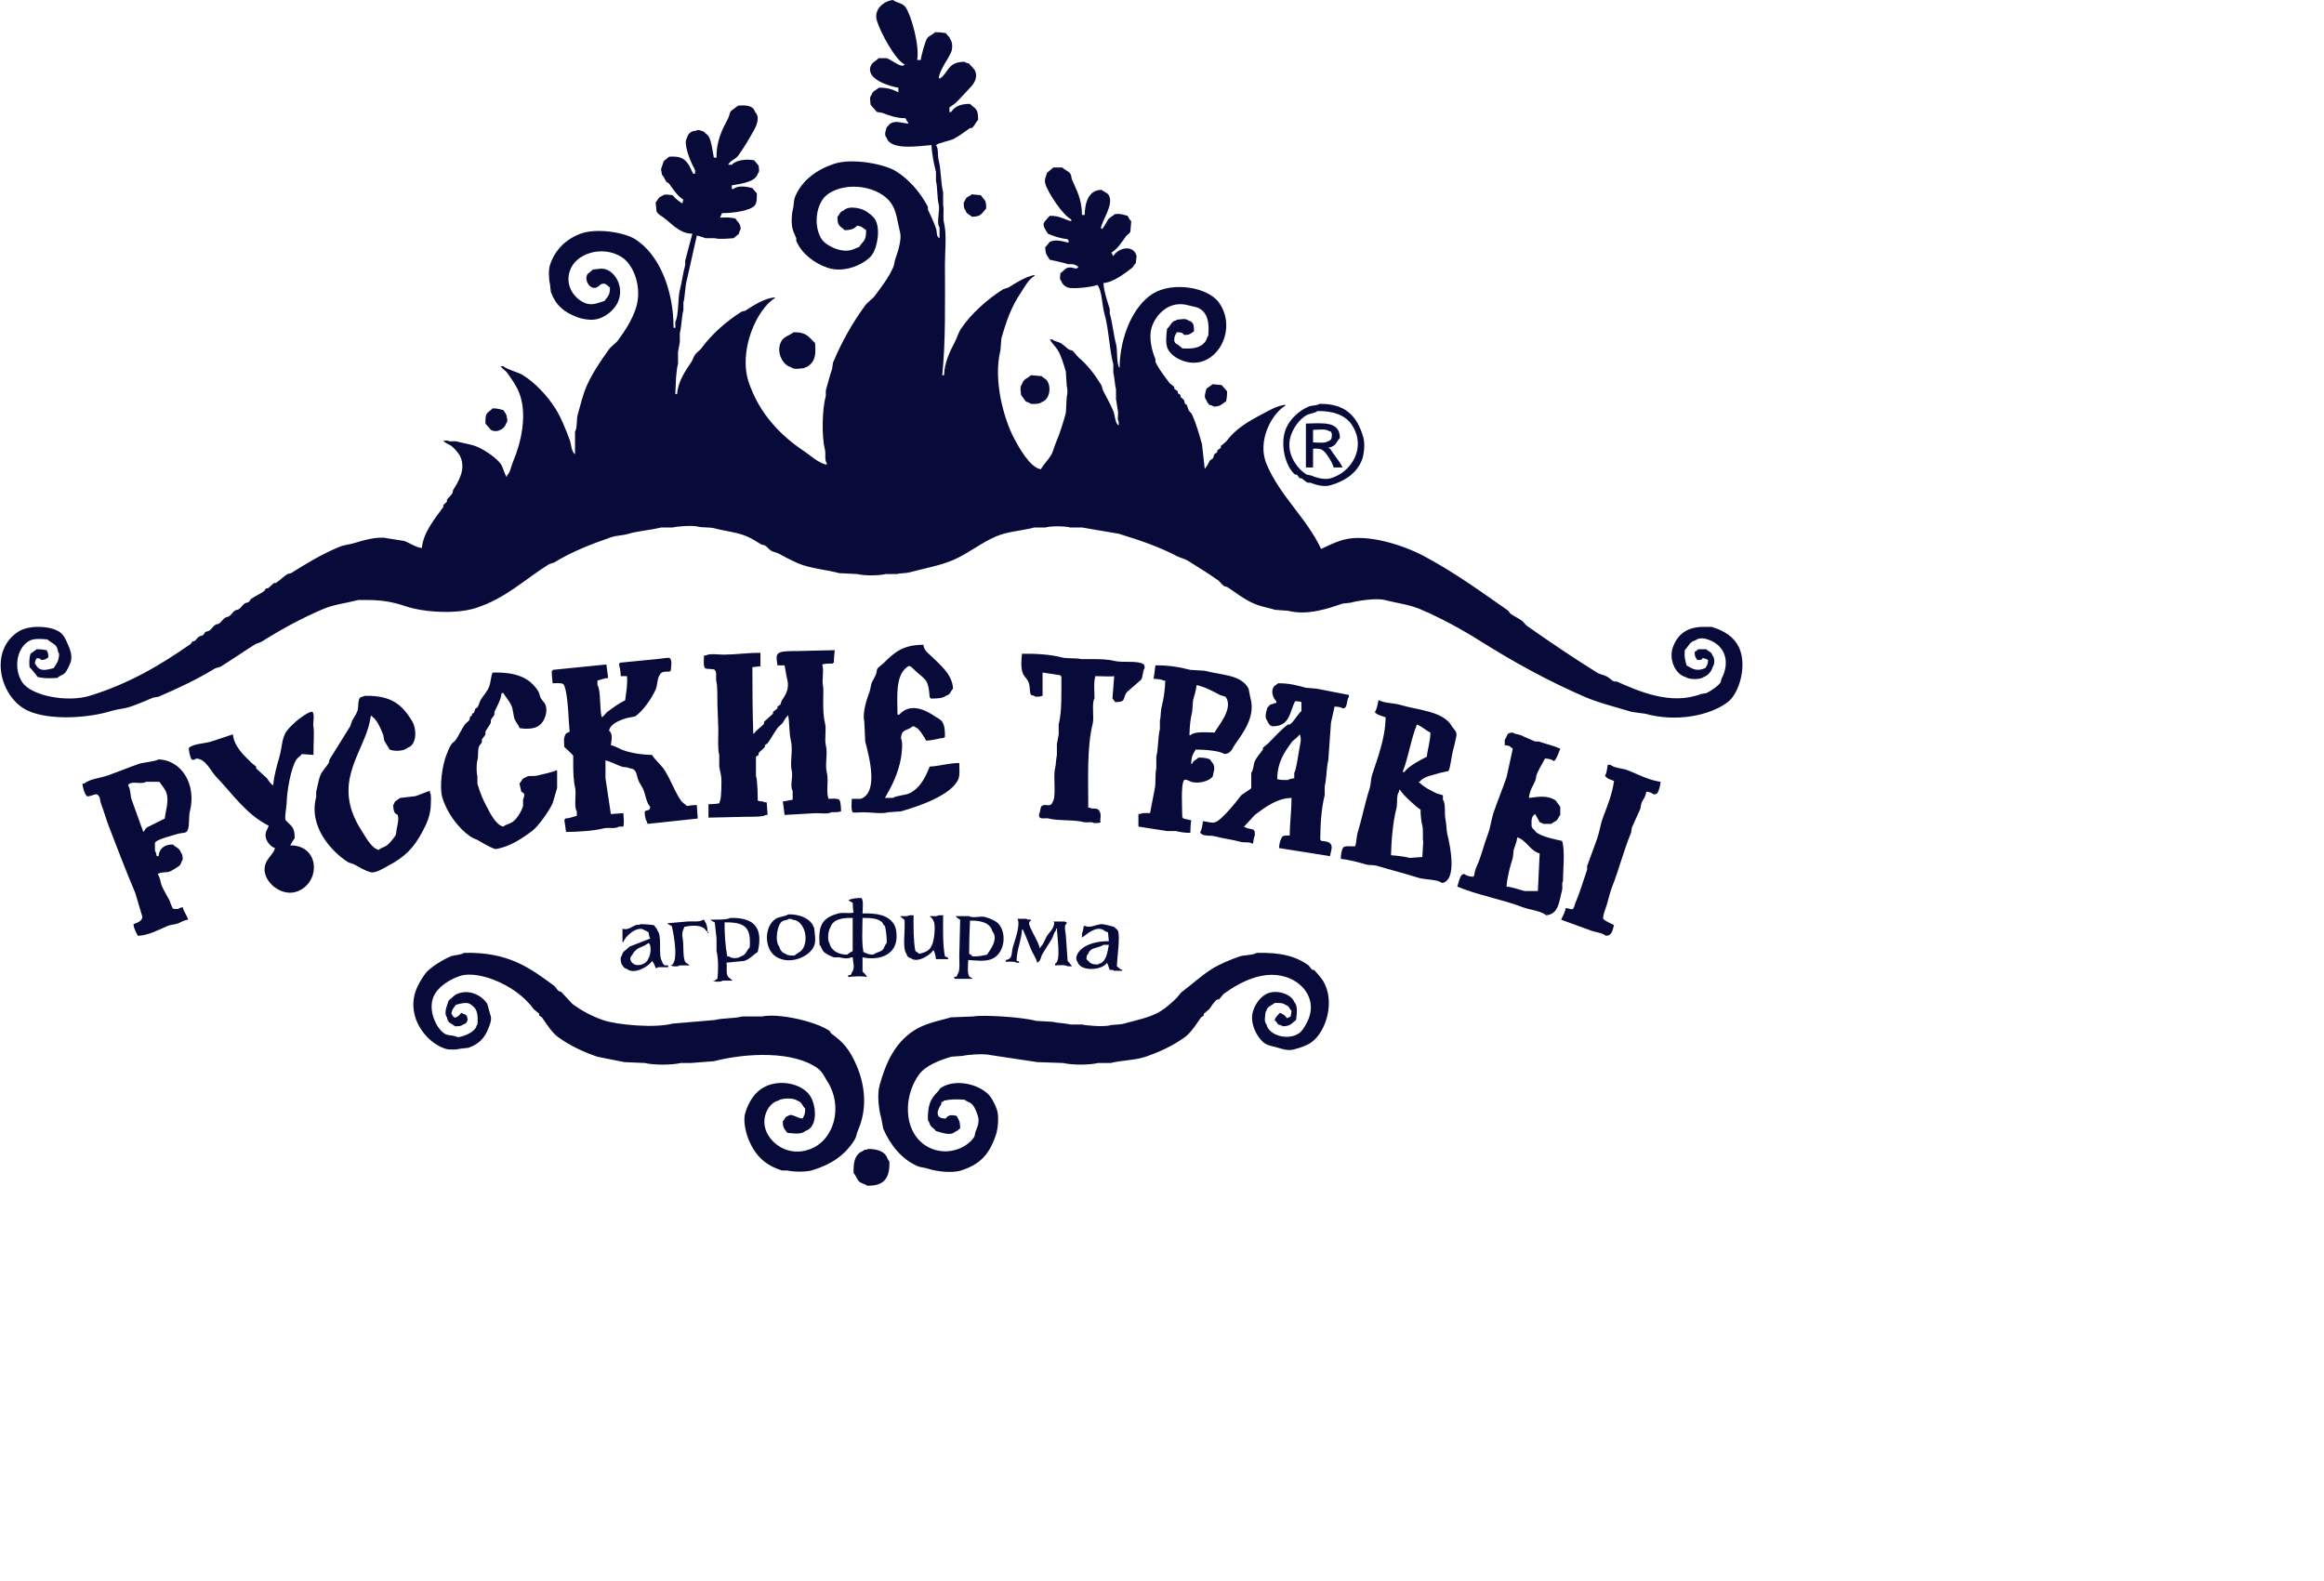 <svg
        xmlns="http://www.w3.org/2000/svg"
        xmlns:xlink="http://www.w3.org/1999/xlink"
        width="68.651cm" height="46.708cm">
    <path fill-rule="evenodd"  fill="rgb(8, 11, 57)"
          d="M1028.000,67.000 C1028.395,62.357 1032.926,46.162 1035.000,43.000 C1037.002,39.949 1041.474,38.595 1044.000,36.000 C1048.582,35.931 1052.697,36.343 1056.000,37.000 C1057.725,39.766 1059.917,40.462 1061.000,44.000 C1063.468,46.681 1063.702,53.977 1062.000,58.000 C1058.290,66.770 1049.504,77.421 1048.000,87.000 C1048.333,87.000 1048.667,87.000 1049.000,87.000 C1049.000,87.333 1049.000,87.667 1049.000,88.000 C1059.658,80.926 1057.593,68.957 1077.000,69.000 C1078.283,70.173 1079.918,70.560 1082.000,71.000 C1083.881,73.753 1087.842,76.599 1089.000,80.000 C1091.844,88.353 1086.016,94.889 1083.000,98.000 C1077.573,103.597 1072.545,109.527 1067.000,115.000 C1064.667,116.666 1062.333,118.333 1060.000,120.000 C1060.000,121.667 1060.000,123.334 1060.000,125.000 C1060.667,125.000 1061.333,125.000 1062.000,125.000 C1065.797,118.931 1072.795,115.866 1083.000,116.000 C1089.125,122.257 1092.202,120.517 1092.000,134.000 C1089.273,136.484 1088.022,140.821 1085.000,143.000 C1084.333,143.000 1083.667,143.000 1083.000,143.000 C1077.359,146.863 1071.259,151.698 1065.000,155.000 C1060.568,157.338 1047.960,159.368 1045.000,162.000 C1048.167,166.075 1046.455,173.192 1048.000,179.000 C1050.824,189.614 1050.195,203.758 1053.000,215.000 C1053.000,219.666 1053.000,224.334 1053.000,229.000 C1054.235,233.952 1052.473,242.872 1054.000,249.000 C1057.137,261.593 1055.000,280.555 1055.000,295.000 C1055.001,337.231 1055.920,380.606 1052.000,419.000 C1052.667,419.000 1053.333,419.000 1054.000,419.000 C1054.377,404.921 1060.798,391.887 1066.000,382.000 C1068.730,376.811 1069.831,371.766 1073.000,367.000 C1084.072,350.349 1102.917,333.684 1120.000,323.000 C1122.000,322.333 1124.000,321.667 1126.000,321.000 C1134.253,315.901 1144.275,309.249 1155.000,307.000 C1155.000,307.333 1155.000,307.667 1155.000,308.000 C1147.757,312.466 1143.721,320.904 1139.000,328.000 C1129.064,342.935 1123.610,358.241 1118.000,378.000 C1117.667,382.333 1117.333,386.667 1117.000,391.000 C1108.550,424.323 1120.848,467.855 1132.000,489.000 C1137.438,499.311 1149.838,522.115 1162.000,524.000 C1165.059,518.651 1169.823,514.084 1173.000,509.000 C1176.011,504.181 1176.646,499.473 1179.000,494.000 C1183.301,484.001 1186.840,472.773 1190.000,461.000 C1190.333,455.001 1190.667,448.999 1191.000,443.000 C1192.005,438.963 1192.011,435.038 1191.000,431.000 C1190.667,425.667 1190.333,420.333 1190.000,415.000 C1187.965,407.896 1184.722,396.953 1181.000,391.000 C1178.447,386.917 1174.485,383.350 1172.000,379.000 C1173.000,379.000 1174.000,379.000 1175.000,379.000 C1177.272,381.350 1180.942,381.348 1184.000,383.000 C1187.165,384.709 1190.187,388.046 1193.000,390.000 C1194.714,391.191 1196.307,390.787 1198.000,392.000 C1200.000,394.333 1202.000,396.667 1204.000,399.000 C1213.808,407.063 1222.197,418.036 1229.000,429.000 C1230.633,431.632 1230.549,434.245 1232.000,437.000 C1235.572,443.781 1239.908,451.656 1243.000,459.000 C1244.946,463.623 1244.853,472.962 1249.000,475.000 C1249.000,473.667 1249.000,472.333 1249.000,471.000 C1246.883,468.031 1249.107,462.323 1248.000,458.000 C1247.367,455.528 1246.627,448.473 1246.000,446.000 C1246.000,442.334 1246.000,438.666 1246.000,435.000 C1244.634,429.681 1244.342,421.241 1243.000,416.000 C1243.000,413.000 1243.000,410.000 1243.000,407.000 C1238.249,388.707 1237.996,367.305 1233.000,350.000 C1230.288,340.606 1230.492,324.074 1225.000,318.000 C1222.638,320.051 1198.301,323.271 1192.000,321.000 C1189.089,319.951 1185.962,317.287 1185.000,314.000 C1182.475,311.197 1183.671,309.396 1184.000,305.000 C1186.861,303.316 1188.572,300.075 1192.000,299.000 C1197.613,297.240 1201.561,302.340 1204.000,298.000 C1199.827,295.187 1199.692,294.835 1192.000,295.000 C1190.550,293.903 1174.572,290.598 1172.000,290.000 C1169.213,285.448 1167.017,284.020 1167.000,276.000 C1168.761,274.441 1170.580,271.849 1172.000,270.000 C1179.215,266.928 1185.690,269.401 1193.000,271.000 C1193.000,270.000 1193.000,269.000 1193.000,268.000 C1192.667,268.000 1192.333,268.000 1192.000,268.000 C1192.000,267.667 1192.000,267.333 1192.000,267.000 C1184.012,266.377 1176.332,263.688 1170.000,261.000 C1162.728,249.636 1163.609,250.235 1172.000,241.000 C1183.351,240.770 1187.708,244.906 1196.000,247.000 C1196.000,246.333 1196.000,245.667 1196.000,245.000 C1186.934,240.615 1170.054,215.582 1167.000,205.000 C1165.600,200.148 1168.286,196.335 1169.000,193.000 C1171.333,191.000 1173.667,189.000 1176.000,187.000 C1179.333,187.000 1182.667,187.000 1186.000,187.000 C1188.483,189.673 1192.943,190.943 1195.000,194.000 C1196.524,196.264 1195.800,198.278 1197.000,201.000 C1202.173,212.740 1207.874,222.537 1208.000,240.000 C1209.000,240.000 1210.000,240.000 1211.000,240.000 C1211.332,226.204 1215.266,212.050 1230.000,212.000 C1232.107,214.114 1236.558,215.370 1238.000,218.000 C1243.728,228.447 1230.358,246.178 1229.000,255.000 C1229.333,255.000 1229.667,255.000 1230.000,255.000 C1230.000,255.333 1230.000,255.667 1230.000,256.000 C1233.554,252.782 1235.095,247.916 1238.000,244.000 C1240.333,242.334 1242.667,240.667 1245.000,239.000 C1252.034,238.578 1252.825,239.498 1259.000,241.000 C1260.005,243.229 1261.265,245.484 1263.000,247.000 C1262.667,251.000 1262.333,255.000 1262.000,259.000 C1261.094,260.751 1258.128,262.431 1257.000,264.000 C1252.399,270.402 1247.790,277.900 1241.000,282.000 C1241.508,283.260 1242.128,285.067 1243.000,286.000 C1248.133,276.864 1265.406,272.265 1269.000,286.000 C1268.667,288.666 1268.333,291.334 1268.000,294.000 C1266.096,295.326 1265.720,297.690 1264.000,299.000 C1256.825,304.463 1243.061,315.525 1232.000,316.000 C1232.335,325.348 1236.532,336.774 1239.000,345.000 C1239.000,346.666 1239.000,348.333 1239.000,350.000 C1242.022,360.289 1243.169,373.442 1246.000,384.000 C1247.965,391.330 1246.114,406.148 1250.000,411.000 C1250.242,376.051 1265.170,341.628 1287.000,328.000 C1308.947,314.299 1348.414,320.381 1361.000,338.000 C1377.883,361.634 1366.570,394.254 1344.000,403.000 C1328.133,409.148 1309.411,400.356 1304.000,390.000 C1300.914,384.093 1302.156,373.988 1303.000,367.000 C1305.882,365.010 1307.192,360.968 1310.000,359.000 C1311.634,357.854 1312.727,358.371 1314.000,357.000 C1319.158,356.683 1323.524,355.037 1327.000,358.000 C1332.349,359.397 1333.278,362.889 1333.000,370.000 C1329.194,372.408 1328.986,374.017 1322.000,374.000 C1320.216,371.383 1318.485,371.024 1314.000,371.000 C1312.017,374.261 1310.978,375.011 1311.000,381.000 C1311.998,382.118 1311.362,381.099 1312.000,383.000 C1314.351,384.378 1318.134,386.967 1320.000,389.000 C1331.159,389.822 1340.833,388.637 1346.000,381.000 C1347.490,378.798 1347.215,376.747 1349.000,375.000 C1350.062,361.489 1349.096,351.084 1340.000,345.000 C1336.170,342.439 1332.072,342.473 1327.000,341.000 C1305.891,334.870 1290.736,350.715 1286.000,365.000 C1281.941,377.243 1286.561,393.065 1290.000,401.000 C1290.000,402.000 1290.000,403.000 1290.000,404.000 C1293.572,412.057 1300.804,420.901 1306.000,428.000 C1307.666,429.333 1309.333,430.667 1311.000,432.000 C1311.000,432.667 1311.000,433.333 1311.000,434.000 C1312.333,435.000 1313.667,436.000 1315.000,437.000 C1315.000,437.667 1315.000,438.333 1315.000,439.000 C1316.000,439.667 1317.000,440.333 1318.000,441.000 C1318.000,441.667 1318.000,442.333 1318.000,443.000 C1318.838,444.237 1321.202,445.747 1322.000,447.000 C1322.333,448.333 1322.667,449.667 1323.000,451.000 C1323.667,451.333 1324.333,451.667 1325.000,452.000 C1325.667,454.000 1326.333,456.000 1327.000,458.000 C1327.871,459.406 1330.256,461.336 1331.000,463.000 C1335.611,473.318 1338.754,484.749 1342.000,496.000 C1343.000,504.999 1344.000,514.001 1345.000,523.000 C1345.333,523.000 1345.667,523.000 1346.000,523.000 C1346.000,522.667 1346.000,522.333 1346.000,522.000 C1348.500,519.763 1349.012,516.849 1351.000,514.000 C1352.000,513.333 1353.000,512.667 1354.000,512.000 C1355.200,510.281 1354.798,508.718 1356.000,507.000 C1357.000,506.333 1358.000,505.667 1359.000,505.000 C1359.000,504.333 1359.000,503.667 1359.000,503.000 C1360.333,502.000 1361.667,501.000 1363.000,500.000 C1363.000,499.333 1363.000,498.667 1363.000,498.000 C1365.000,496.334 1367.000,494.667 1369.000,493.000 C1379.495,478.718 1393.673,470.586 1410.000,462.000 C1417.155,458.237 1425.426,453.139 1435.000,452.000 C1435.000,452.333 1435.000,452.667 1435.000,453.000 C1419.719,462.141 1403.342,492.508 1414.000,518.000 C1429.122,554.169 1458.296,577.618 1475.000,613.000 C1482.459,609.458 1490.383,605.512 1499.000,603.000 C1527.184,594.783 1569.975,610.501 1588.000,620.000 C1622.397,638.128 1653.005,660.292 1684.000,682.000 C1684.667,683.000 1685.333,684.000 1686.000,685.000 C1690.309,688.072 1694.688,689.932 1699.000,693.000 C1701.047,694.456 1702.946,697.557 1705.000,699.000 C1730.533,716.936 1756.276,734.424 1783.000,751.000 C1786.860,753.394 1791.136,753.612 1795.000,756.000 C1797.017,757.247 1799.669,759.963 1802.000,761.000 C1803.000,761.000 1804.000,761.000 1805.000,761.000 C1829.673,771.910 1865.423,787.863 1899.000,775.000 C1901.000,774.667 1903.000,774.333 1905.000,774.000 C1909.742,771.940 1918.292,766.034 1921.000,762.000 C1921.333,760.667 1921.667,759.333 1922.000,758.000 C1930.106,742.778 1928.067,726.744 1915.000,718.000 C1910.696,715.120 1899.231,709.775 1893.000,715.000 C1886.163,716.622 1885.201,721.959 1881.000,726.000 C1880.370,734.608 1881.270,735.996 1883.000,743.000 C1889.859,747.114 1894.344,750.013 1904.000,746.000 C1905.732,742.961 1906.855,742.168 1907.000,737.000 C1904.742,735.786 1904.761,735.266 1901.000,735.000 C1899.446,737.107 1898.731,736.961 1895.000,737.000 C1893.117,733.905 1892.050,733.588 1892.000,728.000 C1893.439,727.207 1894.946,726.202 1896.000,725.000 C1899.000,725.000 1902.000,725.000 1905.000,725.000 C1907.709,727.761 1910.670,727.587 1912.000,732.000 C1914.663,734.713 1914.576,742.126 1912.000,745.000 C1910.968,749.759 1906.474,754.726 1902.000,756.000 C1898.726,759.142 1885.370,758.958 1882.000,756.000 C1871.358,753.597 1862.260,736.887 1868.000,722.000 C1873.151,708.640 1883.130,699.986 1902.000,700.000 C1905.000,700.000 1908.000,700.000 1911.000,700.000 C1924.890,703.948 1936.671,711.622 1942.000,724.000 C1950.531,743.816 1941.859,774.190 1929.000,784.000 C1908.508,799.634 1870.351,806.411 1837.000,797.000 C1832.001,796.333 1826.999,795.667 1822.000,795.000 C1804.387,789.608 1785.481,785.159 1769.000,778.000 C1727.517,759.980 1689.635,739.011 1653.000,716.000 C1631.908,702.752 1609.261,690.258 1585.000,680.000 C1573.086,674.963 1559.328,673.436 1546.000,670.000 C1536.192,667.472 1514.426,671.070 1508.000,673.000 C1505.000,673.333 1502.000,673.667 1499.000,674.000 C1483.793,679.112 1460.159,687.754 1438.000,682.000 C1433.334,681.667 1428.666,681.333 1424.000,681.000 C1416.333,678.760 1407.417,677.224 1400.000,674.000 C1389.370,669.379 1379.996,662.044 1371.000,656.000 C1369.241,654.818 1367.732,655.211 1366.000,654.000 C1363.949,652.566 1362.048,649.439 1360.000,648.000 C1348.984,640.258 1337.382,633.066 1326.000,626.000 C1322.129,623.597 1318.046,623.131 1314.000,621.000 C1294.535,610.746 1272.209,603.035 1249.000,596.000 C1235.335,593.667 1221.665,591.333 1208.000,589.000 C1203.667,589.000 1199.333,589.000 1195.000,589.000 C1188.097,587.311 1173.900,587.233 1167.000,589.000 C1163.000,589.000 1159.000,589.000 1155.000,589.000 C1140.343,592.833 1124.953,593.414 1112.000,599.000 C1095.280,606.211 1081.546,617.687 1065.000,625.000 C1050.053,631.607 1032.826,634.380 1016.000,639.000 C1011.107,640.343 1005.212,639.912 1001.000,641.000 C997.000,641.000 993.000,641.000 989.000,641.000 C981.173,642.920 964.821,643.003 957.000,641.000 C950.334,640.667 943.666,640.333 937.000,640.000 C921.734,635.956 904.758,634.819 891.000,629.000 C883.659,625.896 875.777,621.586 869.000,618.000 C866.254,616.547 863.618,616.641 861.000,615.000 C858.704,613.561 856.288,610.454 854.000,609.000 C852.667,608.667 851.333,608.333 850.000,608.000 C845.362,605.095 839.299,601.282 834.000,599.000 C822.980,594.255 810.172,593.249 798.000,590.000 C792.120,588.431 784.413,589.390 779.000,588.000 C772.808,586.410 755.759,587.784 751.000,589.000 C746.667,589.000 742.333,589.000 738.000,589.000 C726.532,591.992 712.531,592.817 702.000,596.000 C694.832,598.167 688.876,597.626 682.000,600.000 C659.584,607.740 637.535,616.463 619.000,628.000 C617.000,628.667 615.000,629.333 613.000,630.000 C585.941,646.836 564.554,668.276 531.000,679.000 C508.924,686.056 472.822,683.717 453.000,677.000 C440.805,672.867 428.224,669.998 411.000,670.000 C407.334,670.000 403.666,670.000 400.000,670.000 C386.528,673.538 373.090,674.865 361.000,680.000 C336.759,690.296 314.059,702.723 293.000,716.000 C289.931,717.935 287.072,718.070 284.000,720.000 C271.788,727.672 259.262,736.363 247.000,744.000 C244.394,745.623 241.611,745.383 239.000,747.000 C220.211,758.636 198.152,768.855 177.000,778.000 C175.000,778.333 173.000,778.667 171.000,779.000 C163.374,782.227 154.125,786.195 146.000,789.000 C138.279,791.666 131.920,791.569 124.000,794.000 C98.606,801.795 56.623,804.674 32.000,794.000 C0.066,780.157 -13.540,726.429 21.000,705.000 C32.669,697.761 56.597,698.552 67.000,706.000 C71.454,709.189 73.609,714.566 76.000,720.000 C77.625,723.694 81.171,731.864 79.000,739.000 C78.036,742.169 74.261,750.165 72.000,752.000 C69.468,754.054 66.228,754.702 64.000,757.000 C55.476,757.592 49.432,757.626 42.000,756.000 C40.796,753.990 34.755,746.618 33.000,745.000 C32.499,737.970 32.649,736.115 34.000,730.000 C36.333,728.334 38.667,726.667 41.000,725.000 C45.323,724.938 48.908,725.383 52.000,726.000 C53.363,728.524 53.965,729.508 54.000,734.000 C51.082,735.774 51.113,736.835 46.000,737.000 C44.520,734.995 44.454,735.202 41.000,735.000 C39.786,737.258 39.266,737.239 39.000,741.000 C40.700,742.842 40.772,744.545 43.000,746.000 C47.222,749.964 55.316,747.117 60.000,746.000 C63.029,740.998 65.876,738.469 66.000,730.000 C64.284,727.900 64.562,724.332 63.000,722.000 C60.695,718.560 55.819,716.977 53.000,714.000 C45.803,713.435 37.753,712.501 32.000,716.000 C18.481,724.222 14.883,747.065 25.000,762.000 C35.294,777.197 75.322,784.551 100.000,777.000 C143.974,763.545 179.159,742.644 213.000,719.000 C213.667,718.000 214.333,717.000 215.000,716.000 C215.667,716.000 216.333,716.000 217.000,716.000 C218.718,714.831 220.347,712.160 222.000,711.000 C223.713,709.797 225.284,710.200 227.000,709.000 C227.667,708.000 228.333,707.000 229.000,706.000 C230.713,704.798 232.286,705.201 234.000,704.000 C236.050,702.564 237.951,699.439 240.000,698.000 C241.712,696.797 243.286,697.200 245.000,696.000 C247.050,694.564 248.951,691.439 251.000,690.000 C252.712,688.797 254.286,689.200 256.000,688.000 C258.050,686.564 259.951,683.439 262.000,682.000 C263.712,680.797 265.286,681.200 267.000,680.000 C269.050,678.564 270.951,675.439 273.000,674.000 C274.713,672.797 276.284,673.200 278.000,672.000 C278.667,671.000 279.333,670.000 280.000,669.000 C284.984,665.504 289.988,663.501 295.000,660.000 C295.667,659.000 296.333,658.000 297.000,657.000 C297.667,657.000 298.333,657.000 299.000,657.000 C301.289,655.449 303.702,652.535 306.000,651.000 C306.667,651.000 307.333,651.000 308.000,651.000 C312.298,648.138 316.648,643.769 321.000,641.000 C322.333,640.667 323.667,640.333 325.000,640.000 C341.439,629.573 358.933,619.052 378.000,611.000 C384.497,608.256 390.028,608.228 397.000,606.000 C403.699,603.859 422.182,598.500 432.000,601.000 C438.333,602.000 444.667,603.000 451.000,604.000 C457.645,606.252 463.674,611.019 471.000,612.000 C472.636,593.774 486.511,578.109 495.000,566.000 C495.000,565.333 495.000,564.667 495.000,564.000 C495.851,562.745 498.158,561.259 499.000,560.000 C499.000,559.333 499.000,558.667 499.000,558.000 C500.518,555.722 503.534,553.305 505.000,551.000 C505.333,549.667 505.667,548.333 506.000,547.000 C511.420,538.350 520.463,524.370 514.000,510.000 C512.360,506.353 507.186,500.285 504.000,498.000 C500.774,495.687 497.282,495.210 495.000,492.000 C496.667,492.000 498.334,492.000 500.000,492.000 C502.372,493.726 506.412,492.061 510.000,493.000 C517.222,494.890 526.265,496.095 533.000,499.000 C541.270,502.566 554.086,511.091 559.000,518.000 C561.917,522.101 562.955,529.248 566.000,533.000 C566.000,532.333 566.000,531.667 566.000,531.000 C570.037,527.178 570.622,520.561 573.000,515.000 C581.531,495.049 589.677,461.838 579.000,437.000 C575.857,429.689 570.600,422.271 566.000,416.000 C564.075,413.376 560.839,411.945 559.000,409.000 C560.000,409.000 561.000,409.000 562.000,409.000 C566.170,412.741 578.539,415.548 584.000,419.000 C597.955,427.821 611.155,442.053 620.000,456.000 C626.560,466.344 631.473,479.135 636.000,491.000 C637.761,495.615 638.003,505.026 642.000,507.000 C642.000,498.667 642.000,490.332 642.000,482.000 C644.640,478.290 643.483,468.149 645.000,463.000 C648.175,452.225 650.570,440.998 655.000,431.000 C661.460,416.419 670.931,402.453 680.000,390.000 C682.599,386.431 687.388,383.561 690.000,380.000 C697.751,369.436 705.598,357.609 710.000,344.000 C717.359,321.251 707.602,295.525 694.000,287.000 C672.639,273.612 642.433,282.586 636.000,303.000 C630.486,320.498 642.874,335.323 655.000,339.000 C662.813,341.369 670.230,337.199 675.000,336.000 C678.297,330.816 681.054,330.466 681.000,321.000 C678.658,319.700 676.600,315.686 672.000,317.000 C669.159,317.811 666.899,323.137 661.000,321.000 C656.986,319.546 652.357,311.745 656.000,306.000 C658.000,304.334 660.000,302.667 662.000,301.000 C667.124,300.602 671.765,299.046 677.000,301.000 C688.218,305.188 696.674,321.492 690.000,337.000 C686.322,345.546 677.322,353.183 668.000,356.000 C660.146,358.374 649.749,356.240 644.000,354.000 C629.189,348.230 620.508,340.796 615.000,326.000 C614.667,323.000 614.333,320.000 614.000,317.000 C612.667,312.054 612.302,301.274 614.000,296.000 C619.423,279.160 631.817,267.061 648.000,261.000 C665.585,254.413 696.606,259.250 709.000,267.000 C735.509,283.575 752.061,322.980 752.000,366.000 C752.667,366.000 753.333,366.000 754.000,366.000 C754.000,363.667 754.000,361.333 754.000,359.000 C757.684,353.918 756.834,332.058 759.000,324.000 C761.313,315.397 762.573,304.401 765.000,296.000 C765.000,294.334 765.000,292.667 765.000,291.000 C767.666,281.001 770.334,270.999 773.000,261.000 C758.488,260.810 749.755,249.435 741.000,243.000 C738.022,240.811 734.535,239.489 733.000,236.000 C732.667,232.667 732.333,229.333 732.000,226.000 C734.761,223.291 734.587,220.330 739.000,219.000 C742.208,216.020 746.229,217.587 751.000,218.000 C752.581,220.330 759.075,226.127 762.000,227.000 C762.242,224.643 762.427,224.528 763.000,223.000 C756.224,218.773 751.635,211.465 747.000,205.000 C746.000,204.333 745.000,203.667 744.000,203.000 C742.091,200.316 741.335,197.192 739.000,195.000 C738.933,192.617 737.993,190.112 738.000,189.000 C739.000,186.000 740.000,183.000 741.000,180.000 C743.000,178.334 745.000,176.667 747.000,175.000 C758.596,174.316 763.400,175.979 769.000,184.000 C769.956,185.370 773.376,193.465 774.000,194.000 C774.667,194.000 775.333,194.000 776.000,194.000 C776.000,193.333 776.000,192.667 776.000,192.000 C776.943,190.425 774.189,186.491 773.000,184.000 C770.234,178.204 762.572,159.634 767.000,154.000 C768.156,149.252 771.234,146.270 777.000,146.000 C779.622,143.978 782.939,146.243 786.000,147.000 C787.300,149.152 789.749,150.124 791.000,152.000 C794.270,156.905 795.679,169.380 797.000,176.000 C798.000,176.000 799.000,176.000 800.000,176.000 C799.574,157.359 806.582,144.130 813.000,132.000 C814.420,129.315 814.294,126.479 816.000,124.000 C818.666,122.000 821.334,120.000 824.000,118.000 C831.957,117.306 840.815,117.350 843.000,125.000 C848.780,130.508 844.780,140.029 842.000,145.000 C836.203,155.367 830.796,164.750 824.000,174.000 C821.164,177.859 815.007,179.422 813.000,184.000 C814.333,184.000 815.667,184.000 817.000,184.000 C822.369,178.256 834.275,177.446 842.000,179.000 C843.666,181.000 845.334,183.000 847.000,185.000 C847.229,189.120 848.388,191.166 846.000,194.000 C843.240,203.522 827.188,205.102 817.000,207.000 C817.000,208.333 817.000,209.667 817.000,211.000 C817.667,211.000 818.333,211.000 819.000,211.000 C824.175,206.530 834.091,208.529 840.000,210.000 C841.667,212.000 843.333,214.000 845.000,216.000 C845.066,221.306 845.130,225.868 843.000,229.000 C838.658,235.384 817.413,238.151 806.000,238.000 C805.301,240.690 804.745,240.326 804.000,243.000 C812.191,242.819 814.335,242.549 821.000,244.000 C823.669,248.230 826.590,248.975 827.000,256.000 C825.827,257.283 825.440,258.918 825.000,261.000 C823.000,262.667 821.000,264.334 819.000,266.000 C812.422,266.289 804.226,267.574 798.000,266.000 C794.667,266.000 791.333,266.000 788.000,266.000 C785.198,265.222 781.338,263.697 778.000,263.000 C774.334,279.332 770.666,295.668 767.000,312.000 C764.625,320.465 765.081,330.092 763.000,338.000 C763.000,340.666 763.000,343.334 763.000,346.000 C761.025,353.557 760.973,364.333 759.000,372.000 C759.000,375.333 759.000,378.667 759.000,382.000 C758.451,384.141 757.546,390.859 757.000,393.000 C757.000,397.333 757.000,401.667 757.000,406.000 C754.569,415.539 754.435,429.559 754.000,440.000 C754.667,440.000 755.333,440.000 756.000,440.000 C756.847,425.658 765.712,413.535 772.000,404.000 C773.560,401.634 774.397,398.293 776.000,396.000 C777.734,393.520 781.236,391.415 783.000,389.000 C794.749,372.915 811.034,358.720 828.000,348.000 C829.333,347.667 830.667,347.333 832.000,347.000 C841.080,341.328 852.282,333.422 865.000,332.000 C865.000,332.333 865.000,332.667 865.000,333.000 C844.855,345.325 824.033,391.666 836.000,427.000 C847.565,461.147 870.447,485.652 898.000,504.000 C905.493,508.989 913.117,516.665 923.000,519.000 C923.000,518.333 923.000,517.667 923.000,517.000 C920.209,513.447 922.299,507.223 921.000,502.000 C917.099,486.322 917.988,456.655 922.000,442.000 C922.000,440.000 922.000,438.000 922.000,436.000 C924.197,428.263 926.584,418.937 929.000,412.000 C929.333,409.667 929.667,407.333 930.000,405.000 C940.005,381.150 951.830,360.462 966.000,341.000 C968.884,337.039 974.111,333.929 977.000,330.000 C983.927,320.579 992.159,309.961 997.000,299.000 C998.753,295.031 998.428,292.165 1000.000,288.000 C1001.882,283.015 1006.935,267.654 1005.000,260.000 C1001.830,247.462 1001.307,236.219 995.000,227.000 C982.172,208.248 945.464,201.595 924.000,217.000 C910.795,226.477 907.457,253.280 918.000,268.000 C921.907,273.456 938.197,282.899 951.000,279.000 C953.310,278.296 956.048,276.671 959.000,276.000 C963.533,268.830 967.066,269.977 967.000,257.000 C963.487,254.819 962.528,252.634 957.000,252.000 C953.827,255.501 949.868,257.048 943.000,257.000 C937.904,251.804 934.910,253.181 935.000,242.000 C937.761,239.291 937.587,236.330 942.000,235.000 C947.536,229.147 961.974,232.471 967.000,236.000 C970.740,238.626 974.660,241.100 977.000,245.000 C983.347,255.580 979.428,275.981 974.000,284.000 C967.265,293.950 943.723,305.731 924.000,299.000 C908.806,293.815 895.097,283.165 889.000,269.000 C889.000,268.000 889.000,267.000 889.000,266.000 C887.941,263.275 885.852,258.992 885.000,256.000 C883.411,250.415 883.646,240.082 885.000,235.000 C886.629,228.886 885.743,224.224 888.000,219.000 C895.693,201.197 911.831,189.419 931.000,183.000 C951.332,176.192 987.267,183.123 1000.000,191.000 C1015.223,200.417 1027.540,214.888 1036.000,231.000 C1036.000,232.000 1036.000,233.000 1036.000,234.000 C1038.851,240.242 1042.639,248.051 1045.000,255.000 C1046.567,259.610 1044.921,263.963 1049.000,266.000 C1049.000,262.000 1049.000,258.000 1049.000,254.000 C1045.019,248.576 1049.860,235.412 1048.000,228.000 C1046.108,220.461 1046.836,209.296 1045.000,202.000 C1045.000,198.667 1045.000,195.333 1045.000,192.000 C1042.694,182.987 1040.372,171.888 1040.000,162.000 C1025.640,163.122 994.203,168.159 990.000,154.000 C986.649,150.441 988.972,146.248 990.000,142.000 C991.671,140.940 992.555,138.922 994.000,138.000 C999.969,134.191 1007.025,137.487 1014.000,138.000 C1014.000,137.667 1014.000,137.333 1014.000,137.000 C1012.632,135.720 1011.835,133.794 1011.000,132.000 C1001.145,132.077 992.311,128.825 985.000,126.000 C983.000,125.667 981.000,125.333 979.000,125.000 C976.667,122.334 974.333,119.666 972.000,117.000 C971.726,112.169 970.354,109.129 973.000,106.000 C974.424,101.178 978.057,101.063 981.000,98.000 C991.410,97.727 996.438,99.916 1003.000,103.000 C1003.000,101.334 1003.000,99.667 1003.000,98.000 C993.550,96.357 966.798,88.765 972.000,74.000 C973.607,69.440 977.957,68.077 981.000,65.000 C984.000,65.000 987.000,65.000 990.000,65.000 C994.920,66.482 1004.840,75.150 1009.000,73.000 C1010.110,72.124 1009.115,73.103 1010.000,72.000 C999.492,66.942 982.737,35.766 979.000,23.000 C975.107,9.701 987.559,1.026 997.000,0.000 C1001.247,3.477 1007.509,3.079 1011.000,8.000 C1017.605,17.311 1026.878,51.465 1024.000,67.000 C1025.333,67.000 1026.667,67.000 1028.000,67.000 ZM1085.000,217.000 C1088.333,217.333 1091.667,217.667 1095.000,218.000 C1096.333,219.667 1097.667,221.334 1099.000,223.000 C1101.020,225.192 1101.074,228.626 1101.000,233.000 C1095.860,238.040 1095.892,242.073 1085.000,242.000 C1082.291,239.239 1079.330,239.413 1078.000,235.000 C1076.112,232.956 1075.968,230.068 1076.000,226.000 C1077.444,224.652 1077.660,222.453 1079.000,221.000 C1080.593,219.271 1083.387,218.723 1085.000,217.000 ZM886.000,371.000 C900.791,370.701 902.793,376.428 910.000,383.000 C910.936,395.517 910.601,403.046 902.000,409.000 C900.366,410.131 899.279,409.675 898.000,411.000 C892.864,411.448 886.709,413.175 883.000,410.000 C872.805,407.340 865.653,390.951 873.000,380.000 C876.046,375.459 881.902,374.526 886.000,371.000 ZM1151.000,419.000 C1155.000,419.333 1159.000,419.667 1163.000,420.000 C1164.559,422.051 1167.633,422.959 1169.000,425.000 C1174.277,432.880 1171.560,446.538 1163.000,449.000 C1160.528,451.268 1155.897,451.114 1151.000,451.000 C1149.408,449.520 1146.738,449.288 1145.000,448.000 C1143.334,445.667 1141.667,443.333 1140.000,441.000 C1139.737,436.237 1138.286,432.299 1141.000,429.000 C1142.735,422.688 1147.208,422.893 1151.000,419.000 ZM1354.000,429.000 C1357.333,429.333 1360.667,429.667 1364.000,430.000 C1366.000,432.333 1368.000,434.667 1370.000,437.000 C1370.062,441.323 1369.617,444.908 1369.000,448.000 C1364.276,450.960 1363.214,453.894 1355.000,454.000 C1353.717,452.827 1352.082,452.440 1350.000,452.000 C1348.750,449.900 1347.827,449.769 1347.000,447.000 C1343.496,443.293 1345.953,438.330 1347.000,434.000 C1349.333,432.333 1351.667,430.666 1354.000,429.000 ZM1473.000,451.000 C1502.538,450.369 1515.373,465.276 1522.000,488.000 C1524.386,496.182 1522.859,508.466 1520.000,515.000 C1513.843,529.073 1500.917,537.511 1485.000,542.000 C1477.202,544.200 1467.505,540.781 1463.000,539.000 C1462.000,539.000 1461.000,539.000 1460.000,539.000 C1457.607,537.955 1455.181,535.310 1453.000,534.000 C1452.333,534.000 1451.667,534.000 1451.000,534.000 C1450.000,532.667 1449.000,531.333 1448.000,530.000 C1447.333,530.000 1446.667,530.000 1446.000,530.000 C1434.676,520.699 1428.595,495.086 1436.000,478.000 C1440.510,467.593 1450.578,458.502 1461.000,454.000 C1464.592,452.448 1470.024,453.228 1473.000,451.000 ZM550.000,456.000 C555.707,455.914 558.116,457.048 562.000,458.000 C563.863,461.218 565.615,461.977 566.000,467.000 C566.877,468.297 566.519,471.299 565.000,473.000 C563.633,478.467 555.198,484.071 548.000,480.000 C546.000,477.667 544.000,475.333 542.000,473.000 C541.693,459.605 544.024,462.147 550.000,456.000 ZM1471.000,459.000 C1467.513,461.728 1461.767,461.628 1458.000,464.000 C1450.469,468.743 1443.917,477.685 1441.000,487.000 C1434.983,506.218 1448.321,523.563 1459.000,530.000 C1460.666,530.333 1462.333,530.667 1464.000,531.000 C1468.170,532.767 1478.151,536.363 1486.000,534.000 C1509.213,527.010 1526.129,499.316 1509.000,474.000 C1502.138,463.858 1488.736,458.673 1471.000,459.000 ZM1458.000,473.000 C1477.137,472.502 1495.770,470.046 1496.000,489.000 C1491.194,494.337 1492.052,498.106 1483.000,500.000 C1484.118,500.998 1483.099,500.362 1485.000,501.000 C1489.225,508.076 1495.176,514.190 1499.000,522.000 C1495.667,522.000 1492.333,522.000 1489.000,522.000 C1487.929,517.052 1480.739,505.350 1477.000,503.000 C1474.666,500.854 1470.647,500.901 1466.000,501.000 C1466.000,507.999 1466.000,515.001 1466.000,522.000 C1463.334,522.000 1460.666,522.000 1458.000,522.000 C1458.000,505.668 1458.000,489.332 1458.000,473.000 ZM1466.000,480.000 C1466.000,484.666 1466.000,489.334 1466.000,494.000 C1470.469,494.136 1479.350,495.094 1482.000,493.000 C1486.397,491.861 1487.142,489.718 1487.000,484.000 C1486.002,482.882 1486.638,483.901 1486.000,482.000 C1485.000,481.667 1484.000,481.333 1483.000,481.000 C1480.191,478.789 1470.673,479.887 1466.000,480.000 ZM1031.000,720.000 C1031.844,726.691 1035.344,728.338 1039.000,732.000 C1047.866,740.879 1063.566,752.657 1064.000,769.000 C1061.011,772.349 1061.144,775.548 1056.000,777.000 C1052.767,779.903 1044.968,780.063 1039.000,780.000 C1039.000,779.667 1039.000,779.333 1039.000,779.000 C1038.667,779.000 1038.333,779.000 1038.000,779.000 C1036.550,759.058 1034.196,759.762 1023.000,750.000 C1020.752,748.040 1016.393,742.468 1014.000,744.000 C999.455,752.966 1001.865,776.759 1002.000,798.000 C1002.667,798.000 1003.333,798.000 1004.000,798.000 C1015.995,784.630 1032.319,792.066 1044.000,800.000 C1046.728,801.853 1050.273,803.322 1052.000,806.000 C1054.690,810.170 1055.140,816.305 1055.000,823.000 C1054.667,823.000 1054.333,823.000 1054.000,823.000 C1054.000,823.333 1054.000,823.667 1054.000,824.000 C1046.756,824.388 1042.543,826.862 1034.000,827.000 C1031.922,823.035 1026.208,813.374 1022.000,812.000 C1020.877,811.072 1021.156,811.342 1019.000,811.000 C1013.524,816.329 1005.848,813.448 1006.000,825.000 C1008.264,827.831 1006.729,841.806 1006.000,846.000 C1002.890,863.886 995.655,877.892 988.000,891.000 C991.000,891.000 994.000,891.000 997.000,891.000 C1000.516,888.362 1010.542,888.045 1015.000,886.000 C1026.931,880.527 1032.964,868.629 1038.000,856.000 C1049.343,855.468 1058.270,852.162 1071.000,852.000 C1071.014,857.935 1071.878,865.559 1070.000,870.000 C1062.547,887.622 1026.808,900.080 1006.000,906.000 C1001.334,906.333 996.666,906.667 992.000,907.000 C983.474,909.148 973.247,907.010 964.000,907.000 C959.739,906.995 953.431,907.823 952.000,907.000 C950.000,904.473 950.887,896.298 951.000,892.000 C954.333,892.000 957.667,892.000 961.000,892.000 C981.195,884.986 970.389,844.849 966.000,828.000 C965.667,820.667 965.333,813.333 965.000,806.000 C962.612,795.532 967.792,780.445 971.000,772.000 C971.667,769.000 972.333,766.000 973.000,763.000 C974.220,760.093 976.786,756.059 978.000,753.000 C979.107,750.212 978.479,748.270 980.000,746.000 C982.333,744.000 984.667,742.000 987.000,740.000 C998.230,728.777 1008.130,719.957 1031.000,720.000 ZM932.000,726.000 C931.577,730.185 931.009,734.649 931.000,740.000 C930.667,740.000 930.333,740.000 930.000,740.000 C930.000,740.333 930.000,740.667 930.000,741.000 C925.701,740.903 920.857,740.947 918.000,742.000 C920.278,748.666 917.255,758.996 919.000,767.000 C919.917,771.209 917.653,793.970 921.000,807.000 C922.970,814.671 920.328,825.490 922.000,832.000 C924.371,841.233 920.926,853.928 923.000,862.000 C925.543,871.900 921.920,883.427 925.000,892.000 C928.728,891.868 934.903,891.325 937.000,893.000 C938.812,895.308 938.953,902.399 939.000,906.000 C936.343,906.971 932.061,907.047 928.000,907.000 C925.024,909.239 915.815,907.999 911.000,908.000 C899.335,908.667 887.665,909.333 876.000,910.000 C875.333,905.000 874.667,899.999 874.000,895.000 C877.666,894.333 881.334,893.667 885.000,893.000 C885.000,889.667 885.000,886.333 885.000,883.000 C881.574,878.370 885.608,867.442 884.000,861.000 C881.669,851.662 885.625,837.514 883.000,827.000 C880.974,818.887 881.562,807.383 880.000,799.000 C879.667,799.000 879.333,799.000 879.000,799.000 C879.000,799.333 879.000,799.667 879.000,800.000 C876.343,801.882 875.909,804.319 874.000,807.000 C872.540,809.051 869.458,810.948 868.000,813.000 C863.960,818.683 861.029,824.335 857.000,830.000 C856.000,830.667 855.000,831.333 854.000,832.000 C854.000,832.667 854.000,833.333 854.000,834.000 C852.249,836.461 848.732,838.576 847.000,841.000 C847.000,841.667 847.000,842.333 847.000,843.000 C846.000,843.667 845.000,844.333 844.000,845.000 C844.000,852.333 844.000,859.667 844.000,867.000 C845.700,869.219 846.031,889.800 846.000,894.000 C847.723,894.633 849.143,894.928 852.000,895.000 C853.182,895.964 853.646,895.839 856.000,896.000 C856.333,900.666 856.667,905.334 857.000,910.000 C856.333,910.000 855.667,910.000 855.000,910.000 C852.099,912.197 841.332,911.997 836.000,912.000 C821.002,912.333 805.999,912.667 791.000,913.000 C791.000,908.001 791.000,903.000 791.000,898.000 C795.582,898.069 799.697,897.657 803.000,897.000 C803.333,896.000 803.667,895.000 804.000,894.000 C805.312,892.272 806.032,869.924 805.000,866.000 C804.508,864.131 803.533,857.866 803.000,856.000 C803.000,851.667 803.000,847.333 803.000,843.000 C801.088,835.704 802.006,823.972 802.000,815.000 C801.667,805.668 801.333,796.332 801.000,787.000 C801.002,778.668 800.957,765.731 800.000,762.000 C798.583,756.478 800.930,751.516 798.000,748.000 C795.683,746.304 789.294,747.733 787.000,746.000 C785.105,743.612 785.888,736.112 786.000,732.000 C786.667,732.000 787.333,732.000 788.000,732.000 C791.432,729.421 802.589,731.027 808.000,731.000 C821.644,730.932 834.190,728.930 849.000,729.000 C849.000,734.000 849.000,739.001 849.000,744.000 C846.000,744.333 843.000,744.667 840.000,745.000 C839.946,769.525 840.227,796.073 841.000,819.000 C841.333,819.000 841.667,819.000 842.000,819.000 C844.810,814.501 849.982,812.102 853.000,808.000 C853.000,807.333 853.000,806.667 853.000,806.000 C856.333,803.000 859.667,800.000 863.000,797.000 C863.000,796.333 863.000,795.667 863.000,795.000 C864.667,793.667 866.333,792.333 868.000,791.000 C868.000,790.333 868.000,789.667 868.000,789.000 C869.000,788.333 870.000,787.667 871.000,787.000 C872.215,785.259 871.828,783.782 873.000,782.000 C876.296,776.988 881.734,769.843 879.000,759.000 C877.845,754.419 876.910,747.747 876.000,743.000 C873.334,743.000 870.666,743.000 868.000,743.000 C867.599,737.668 865.228,731.196 870.000,729.000 C872.858,726.843 884.719,727.003 890.000,727.000 C903.999,726.667 918.001,726.333 932.000,726.000 ZM1141.000,730.000 C1156.232,729.774 1172.582,730.761 1185.000,734.000 C1191.903,735.800 1200.643,734.397 1207.000,736.000 C1211.000,736.000 1215.000,736.000 1219.000,736.000 C1227.951,736.004 1236.739,736.159 1244.000,738.000 C1253.282,740.353 1270.881,737.098 1277.000,742.000 C1277.964,743.182 1277.839,743.646 1278.000,746.000 C1275.502,749.347 1276.316,755.541 1274.000,759.000 C1268.667,763.666 1263.333,768.334 1258.000,773.000 C1253.088,779.857 1257.827,784.114 1245.000,784.000 C1244.207,782.561 1243.202,781.054 1242.000,780.000 C1242.667,771.667 1243.333,763.332 1244.000,755.000 C1240.449,755.779 1229.705,755.037 1223.000,755.000 C1220.819,761.074 1221.937,772.201 1222.000,780.000 C1218.605,784.589 1221.740,801.058 1220.000,808.000 C1213.336,834.588 1215.053,869.536 1215.000,902.000 C1215.667,902.000 1216.333,902.000 1217.000,902.000 C1219.903,904.034 1225.206,901.576 1227.000,905.000 C1230.905,910.333 1227.055,915.769 1229.000,918.000 C1227.414,919.286 1224.024,919.080 1221.000,919.000 C1218.440,917.140 1213.835,918.974 1210.000,918.000 C1198.208,915.007 1182.387,916.890 1171.000,914.000 C1167.412,913.089 1163.341,914.778 1161.000,913.000 C1160.036,911.818 1160.161,911.354 1160.000,909.000 C1161.714,906.688 1161.140,902.094 1163.000,900.000 C1167.378,896.945 1172.759,902.068 1175.000,896.000 C1179.862,889.420 1175.507,867.949 1178.000,858.000 C1178.860,854.567 1179.141,846.433 1180.000,843.000 C1180.000,839.000 1180.000,835.000 1180.000,831.000 C1180.534,828.876 1181.467,822.124 1182.000,820.000 C1182.000,816.334 1182.000,812.666 1182.000,809.000 C1185.823,793.794 1184.926,773.175 1185.000,755.000 C1184.667,755.000 1184.333,755.000 1184.000,755.000 C1184.000,754.667 1184.000,754.333 1184.000,754.000 C1177.334,753.000 1170.666,752.000 1164.000,751.000 C1164.000,759.666 1164.000,768.334 1164.000,777.000 C1161.956,777.751 1159.325,778.010 1156.000,778.000 C1154.717,776.827 1153.082,776.440 1151.000,776.000 C1148.976,771.111 1150.517,766.643 1148.000,761.000 C1146.736,758.165 1143.174,755.047 1142.000,752.000 C1139.426,745.317 1140.350,736.757 1141.000,730.000 ZM778.000,899.000 C778.333,903.999 778.667,909.000 779.000,914.000 C760.335,916.000 741.665,918.000 723.000,920.000 C722.667,919.000 722.333,918.000 722.000,917.000 C720.305,915.034 719.337,906.954 720.000,906.000 C723.246,903.593 725.095,906.322 726.000,901.000 C721.412,896.143 720.898,887.547 718.000,881.000 C716.871,878.449 714.151,874.640 713.000,872.000 C710.349,865.917 711.507,858.359 703.000,858.000 C700.628,856.195 697.317,857.131 694.000,856.000 C688.259,854.043 682.020,850.486 676.000,849.000 C676.000,855.666 676.000,862.334 676.000,869.000 C678.000,882.332 680.000,895.668 682.000,909.000 C686.666,908.667 691.334,908.333 696.000,908.000 C696.235,913.660 696.987,917.859 696.000,923.000 C694.333,923.000 692.667,923.000 691.000,923.000 C686.956,926.019 679.760,923.548 674.000,925.000 C662.470,927.906 645.016,928.912 632.000,929.000 C631.333,924.334 630.667,919.666 630.000,915.000 C630.333,915.000 630.667,915.000 631.000,915.000 C631.000,914.667 631.000,914.333 631.000,914.000 C636.354,913.795 639.530,912.020 644.000,911.000 C644.000,909.333 644.000,907.666 644.000,906.000 C640.413,901.071 643.838,886.279 642.000,879.000 C640.370,872.541 640.040,862.223 640.000,855.000 C640.000,851.334 640.000,847.666 640.000,844.000 C639.501,842.692 631.507,835.305 630.000,834.000 C629.805,828.326 628.773,823.477 632.000,819.000 C633.333,818.333 634.667,817.667 636.000,817.000 C635.667,812.667 635.333,808.333 635.000,804.000 C634.624,795.344 633.067,768.571 629.000,764.000 C626.889,762.314 620.742,762.890 617.000,763.000 C616.577,758.815 616.009,754.351 616.000,749.000 C616.333,749.000 616.667,749.000 617.000,749.000 C617.000,748.667 617.000,748.333 617.000,748.000 C636.998,746.000 657.002,744.000 677.000,742.000 C677.667,747.000 678.333,752.001 679.000,757.000 C674.299,757.400 670.890,759.042 667.000,760.000 C667.000,761.667 667.000,763.334 667.000,765.000 C671.107,770.465 669.146,792.965 672.000,801.000 C674.593,799.427 675.739,796.664 678.000,795.000 C684.365,790.316 690.598,785.494 698.000,782.000 C698.956,773.195 700.946,764.386 700.000,755.000 C697.667,755.000 695.333,755.000 693.000,755.000 C693.010,749.519 691.924,745.497 691.000,741.000 C691.333,741.000 691.667,741.000 692.000,741.000 C692.000,740.667 692.000,740.333 692.000,740.000 C705.665,738.667 719.335,737.333 733.000,736.000 C737.264,735.813 746.095,733.695 748.000,735.000 C750.714,738.373 749.155,743.195 749.000,749.000 C748.667,749.000 748.333,749.000 748.000,749.000 C748.000,749.333 748.000,749.667 748.000,750.000 C743.240,749.778 738.495,749.802 737.000,753.000 C733.574,757.184 734.275,764.683 732.000,770.000 C727.933,779.505 717.174,794.815 709.000,800.000 C705.667,800.667 702.333,801.333 699.000,802.000 C692.111,804.341 681.342,807.992 680.000,816.000 C684.477,819.063 682.766,826.368 682.000,832.000 C686.322,832.940 690.462,835.512 694.000,837.000 C702.833,840.715 716.471,842.757 728.000,843.000 C731.629,849.072 738.136,853.922 742.000,860.000 C749.222,871.360 753.253,884.245 761.000,895.000 C763.000,896.666 765.000,898.333 767.000,900.000 C770.099,899.413 773.678,898.996 778.000,899.000 ZM1290.000,743.000 C1303.947,742.683 1317.528,744.996 1329.000,748.000 C1334.333,748.333 1339.667,748.667 1345.000,749.000 C1364.158,754.056 1385.849,753.230 1394.000,769.000 C1394.667,772.333 1395.333,775.667 1396.000,779.000 C1402.134,799.973 1387.858,818.404 1379.000,831.000 C1375.573,835.873 1374.808,841.443 1367.000,842.000 C1362.237,838.264 1343.849,836.981 1335.000,837.000 C1332.050,841.904 1329.985,844.445 1330.000,853.000 C1330.333,853.000 1330.667,853.000 1331.000,853.000 C1332.285,848.812 1335.481,848.747 1338.000,846.000 C1343.703,845.861 1347.401,846.495 1351.000,848.000 C1352.052,850.076 1354.275,852.149 1355.000,854.000 C1356.216,857.104 1355.645,860.051 1355.000,862.000 C1354.667,863.667 1354.333,865.334 1354.000,867.000 C1351.094,871.435 1339.422,875.819 1330.000,873.000 C1327.213,872.166 1324.526,869.675 1322.000,871.000 C1318.165,876.026 1319.911,903.548 1320.000,913.000 C1320.333,913.000 1320.667,913.000 1321.000,913.000 C1321.000,913.333 1321.000,913.667 1321.000,914.000 C1324.000,914.667 1327.000,915.333 1330.000,916.000 C1329.043,922.378 1329.351,922.021 1329.000,930.000 C1322.905,930.067 1317.615,929.180 1313.000,928.000 C1309.667,928.000 1306.333,928.000 1303.000,928.000 C1292.334,926.333 1281.666,924.666 1271.000,923.000 C1271.000,918.334 1271.000,913.666 1271.000,909.000 C1271.667,909.000 1272.333,909.000 1273.000,909.000 C1274.976,907.417 1280.441,907.893 1284.000,908.000 C1285.667,899.334 1287.334,890.666 1289.000,882.000 C1290.849,874.747 1289.256,864.920 1291.000,858.000 C1291.000,853.667 1291.000,849.333 1291.000,845.000 C1293.348,835.775 1292.692,823.047 1295.000,814.000 C1295.000,811.000 1295.000,808.000 1295.000,805.000 C1296.187,800.404 1295.661,794.120 1297.000,789.000 C1299.243,780.425 1300.769,770.057 1301.000,760.000 C1300.333,760.000 1299.667,760.000 1299.000,760.000 C1296.992,758.411 1291.116,758.121 1288.000,758.000 C1288.667,753.000 1289.333,747.999 1290.000,743.000 ZM550.000,751.000 C576.166,750.423 591.347,756.525 601.000,772.000 C602.626,774.606 602.392,777.381 604.000,780.000 C605.207,781.966 608.120,784.668 609.000,787.000 C612.195,795.470 607.274,806.645 602.000,810.000 C597.558,814.088 586.847,814.378 580.000,813.000 C579.067,809.384 576.307,807.016 575.000,804.000 C572.711,798.718 573.294,793.280 571.000,788.000 C568.834,783.013 564.750,778.443 562.000,774.000 C561.333,774.000 560.667,774.000 560.000,774.000 C559.020,782.297 554.762,788.690 552.000,795.000 C552.000,796.000 552.000,797.000 552.000,798.000 C551.236,799.740 548.765,802.260 548.000,804.000 C548.000,805.000 548.000,806.000 548.000,807.000 C546.619,810.142 543.382,813.858 542.000,817.000 C542.000,818.000 542.000,819.000 542.000,820.000 C541.236,821.740 538.764,824.260 538.000,826.000 C538.000,827.000 538.000,828.000 538.000,829.000 C537.574,829.975 535.409,832.022 535.000,833.000 C532.877,838.072 534.541,842.891 533.000,849.000 C531.843,853.585 531.837,862.414 533.000,867.000 C533.000,869.666 533.000,872.334 533.000,875.000 C535.482,883.971 539.133,892.752 543.000,900.000 C546.706,906.947 553.600,921.600 562.000,923.000 C564.817,920.523 568.806,920.185 572.000,918.000 C577.095,914.515 582.054,906.523 584.000,900.000 C584.000,897.667 584.000,895.333 584.000,893.000 C584.201,892.185 586.032,888.316 585.000,886.000 C584.000,885.333 583.000,884.667 582.000,884.000 C581.333,881.000 580.667,878.000 580.000,875.000 C582.638,872.073 582.525,869.330 587.000,868.000 C590.412,865.319 594.724,867.362 600.000,866.000 C607.762,863.997 615.407,862.719 622.000,860.000 C622.000,866.666 622.000,873.334 622.000,880.000 C620.333,885.666 618.667,891.334 617.000,897.000 C613.329,905.304 600.823,923.003 594.000,928.000 C583.035,936.030 569.830,945.347 554.000,948.000 C550.835,948.530 537.367,940.484 535.000,939.000 C531.719,936.942 528.123,936.184 525.000,934.000 C511.866,924.813 499.220,908.080 494.000,891.000 C490.034,878.023 494.295,853.756 498.000,844.000 C499.466,840.140 501.697,834.314 504.000,831.000 C505.146,829.351 507.847,827.718 509.000,826.000 C512.793,820.345 515.105,814.579 519.000,809.000 C520.145,807.360 522.892,805.734 524.000,804.000 C524.333,802.667 524.667,801.333 525.000,800.000 C525.667,799.667 526.333,799.333 527.000,799.000 C527.000,798.333 527.000,797.667 527.000,797.000 C527.667,796.667 528.333,796.333 529.000,796.000 C530.195,794.209 529.814,792.799 531.000,791.000 C531.667,790.667 532.333,790.333 533.000,790.000 C534.944,786.943 535.073,784.070 537.000,781.000 C539.667,776.751 544.083,771.917 546.000,767.000 C548.104,761.603 547.827,755.821 550.000,751.000 ZM1490.000,789.000 C1488.667,794.999 1487.333,801.001 1486.000,807.000 C1485.000,820.999 1484.000,835.001 1483.000,849.000 C1480.829,857.507 1481.180,869.395 1479.000,878.000 C1479.000,881.333 1479.000,884.667 1479.000,888.000 C1475.187,902.751 1474.221,920.251 1474.000,938.000 C1474.333,938.000 1474.667,938.000 1475.000,938.000 C1475.000,938.333 1475.000,938.667 1475.000,939.000 C1478.987,939.205 1484.611,939.905 1486.000,943.000 C1488.090,945.782 1485.402,951.744 1485.000,956.000 C1466.002,953.000 1446.998,950.000 1428.000,947.000 C1428.099,942.514 1429.629,936.518 1432.000,934.000 C1433.586,932.714 1436.976,932.920 1440.000,933.000 C1439.967,918.705 1441.917,906.278 1442.000,891.000 C1425.035,891.269 1411.244,902.456 1401.000,910.000 C1397.000,914.333 1393.000,918.667 1389.000,923.000 C1390.118,923.998 1389.099,923.362 1391.000,924.000 C1393.157,925.704 1397.827,925.261 1400.000,927.000 C1401.106,928.358 1401.017,930.313 1401.000,933.000 C1399.769,934.578 1399.375,939.885 1399.000,942.000 C1398.667,942.000 1398.333,942.000 1398.000,942.000 C1394.763,939.665 1389.497,941.261 1385.000,940.000 C1376.697,937.671 1365.308,936.310 1357.000,934.000 C1351.416,932.447 1344.866,934.121 1341.000,931.000 C1340.002,929.882 1340.638,930.901 1340.000,929.000 C1341.877,926.658 1342.657,920.450 1343.000,917.000 C1347.319,917.326 1354.414,919.732 1357.000,918.000 C1363.730,915.998 1380.425,895.186 1385.000,889.000 C1387.082,886.185 1395.560,882.156 1397.000,880.000 C1397.000,874.334 1397.000,868.666 1397.000,863.000 C1399.602,859.747 1399.224,854.044 1401.000,850.000 C1403.092,845.236 1407.221,841.058 1410.000,837.000 C1410.000,836.333 1410.000,835.667 1410.000,835.000 C1412.000,833.333 1414.000,831.666 1416.000,830.000 C1423.013,822.978 1429.938,814.873 1438.000,809.000 C1438.667,809.000 1439.333,809.000 1440.000,809.000 C1445.245,805.153 1448.186,798.290 1453.000,794.000 C1453.000,790.667 1453.000,787.333 1453.000,784.000 C1451.129,783.312 1449.090,783.021 1446.000,783.000 C1439.299,795.872 1440.448,811.366 1420.000,811.000 C1418.882,810.002 1419.901,810.638 1418.000,810.000 C1416.750,807.900 1415.827,807.769 1415.000,805.000 C1411.246,801.020 1413.918,794.504 1415.000,790.000 C1416.468,789.190 1416.847,787.763 1418.000,787.000 C1420.000,786.333 1422.000,785.667 1424.000,785.000 C1424.333,785.000 1424.667,785.000 1425.000,785.000 C1425.000,784.333 1425.000,783.667 1425.000,783.000 C1421.273,779.678 1418.716,771.982 1422.000,767.000 C1423.033,765.433 1425.698,764.423 1427.000,763.000 C1438.910,762.780 1448.607,765.387 1458.000,768.000 C1462.000,768.333 1466.000,768.667 1470.000,769.000 C1481.999,771.333 1494.001,773.667 1506.000,776.000 C1506.000,776.667 1506.000,777.333 1506.000,778.000 C1503.644,780.985 1504.413,787.002 1502.000,790.000 C1500.877,790.928 1501.156,790.658 1499.000,791.000 C1497.133,789.465 1493.153,789.122 1490.000,789.000 ZM1336.000,765.000 C1335.452,770.745 1333.399,776.947 1332.000,782.000 C1331.667,786.333 1331.333,790.667 1331.000,795.000 C1328.988,802.645 1328.156,811.664 1328.000,821.000 C1328.333,821.000 1328.667,821.000 1329.000,821.000 C1333.470,816.426 1347.131,817.866 1356.000,818.000 C1359.244,811.398 1376.931,792.139 1369.000,779.000 C1367.929,777.226 1363.963,777.036 1362.000,776.000 C1354.345,771.960 1345.185,766.960 1336.000,765.000 ZM407.000,777.000 C437.239,776.244 448.917,787.121 460.000,805.000 C465.271,813.503 465.835,831.773 455.000,835.000 C450.600,839.118 439.969,839.055 435.000,837.000 C433.000,833.667 431.000,830.333 429.000,827.000 C428.667,825.000 428.333,823.000 428.000,821.000 C424.971,813.172 420.806,803.123 414.000,799.000 C410.133,833.488 378.181,862.231 393.000,906.000 C395.704,913.985 399.803,921.624 404.000,928.000 C408.116,934.253 414.819,947.641 423.000,949.000 C425.424,946.529 429.103,946.070 432.000,944.000 C434.412,942.276 440.782,934.767 442.000,932.000 C442.333,929.667 442.667,927.333 443.000,925.000 C443.644,922.808 445.631,913.593 444.000,910.000 C443.000,909.333 442.000,908.667 441.000,908.000 C439.349,905.377 439.211,903.026 439.000,899.000 C439.875,898.048 440.458,896.265 441.000,895.000 C442.881,893.997 445.111,891.737 447.000,891.000 C452.666,890.333 458.334,889.667 464.000,889.000 C469.333,887.000 474.667,885.000 480.000,883.000 C480.000,883.667 480.000,884.333 480.000,885.000 C481.797,887.311 481.064,894.022 481.000,898.000 C480.802,910.395 476.320,919.840 472.000,928.000 C461.966,946.953 452.010,957.020 433.000,967.000 C429.744,968.710 419.372,975.366 414.000,974.000 C407.319,972.301 400.553,967.942 395.000,965.000 C393.000,964.333 391.000,963.667 389.000,963.000 C371.198,951.836 344.007,923.797 353.000,890.000 C353.000,888.000 353.000,886.000 353.000,884.000 C354.531,878.548 355.628,870.268 358.000,865.000 C359.976,860.611 364.464,856.028 367.000,852.000 C367.333,850.667 367.667,849.333 368.000,848.000 C375.503,836.053 383.475,823.130 391.000,811.000 C391.667,809.000 392.333,807.000 393.000,805.000 C394.754,801.681 397.700,797.769 399.000,794.000 C400.639,789.248 399.172,782.506 402.000,779.000 C403.090,778.137 405.919,777.884 407.000,777.000 ZM1497.000,959.000 C1496.966,954.562 1497.806,948.510 1500.000,946.000 C1502.471,944.088 1510.077,945.440 1513.000,945.000 C1514.630,940.280 1514.278,934.625 1516.000,929.000 C1520.690,913.682 1524.062,896.190 1529.000,881.000 C1530.791,875.490 1530.216,870.515 1532.000,865.000 C1538.182,845.892 1546.655,824.577 1547.000,801.000 C1543.796,799.722 1536.310,798.110 1535.000,795.000 C1537.247,792.267 1538.242,785.845 1539.000,782.000 C1539.333,782.000 1539.667,782.000 1540.000,782.000 C1543.974,784.918 1557.086,785.218 1563.000,787.000 C1583.265,793.105 1611.607,794.048 1621.000,811.000 C1622.607,813.900 1627.106,816.655 1626.000,822.000 C1624.955,827.049 1623.349,834.480 1622.000,839.000 C1620.625,843.604 1619.241,858.740 1617.000,861.000 C1614.000,861.667 1611.000,862.333 1608.000,863.000 C1600.603,865.337 1588.992,867.064 1585.000,873.000 C1584.517,873.412 1583.380,872.729 1584.000,874.000 C1584.333,874.000 1584.667,874.000 1585.000,874.000 C1589.717,879.044 1597.676,882.734 1604.000,886.000 C1606.333,886.667 1608.667,887.333 1611.000,888.000 C1611.000,889.667 1611.000,891.334 1611.000,893.000 C1614.478,897.499 1612.316,909.238 1614.000,916.000 C1615.147,920.605 1614.691,926.819 1616.000,932.000 C1619.266,944.932 1626.960,983.241 1610.000,986.000 C1604.293,981.571 1590.916,982.549 1583.000,980.000 C1568.723,975.403 1552.528,971.364 1538.000,967.000 C1532.743,965.421 1529.254,966.587 1524.000,965.000 C1516.013,962.588 1506.116,960.112 1497.000,959.000 ZM350.000,843.000 C345.667,842.667 341.333,842.333 337.000,842.000 C335.449,844.532 332.520,845.745 331.000,848.000 C325.000,856.902 320.357,882.428 320.000,897.000 C319.885,901.716 317.344,913.589 319.000,916.000 C324.785,922.336 329.160,922.903 329.000,936.000 C327.539,937.616 325.132,942.106 324.000,944.000 C358.404,943.705 358.020,987.921 330.000,996.000 C312.259,1001.115 291.363,982.409 296.000,966.000 C298.376,957.591 305.767,953.432 307.000,947.000 C301.939,945.630 294.422,937.503 297.000,929.000 C297.662,926.817 299.292,924.706 300.000,922.000 C275.117,909.749 259.285,886.039 241.000,867.000 C235.137,860.895 229.841,847.304 219.000,847.000 C217.341,848.539 215.497,848.996 214.000,848.000 C212.156,845.819 210.264,836.101 211.000,835.000 C216.599,830.248 227.818,830.482 236.000,828.000 C243.999,825.334 252.001,822.666 260.000,820.000 C261.453,834.121 272.964,843.936 281.000,852.000 C282.667,853.333 284.334,854.667 286.000,856.000 C286.000,856.667 286.000,857.333 286.000,858.000 C290.000,861.666 294.000,865.334 298.000,869.000 C300.421,872.275 301.488,874.859 305.000,877.000 C305.838,866.528 309.193,854.573 312.000,845.000 C314.729,835.694 314.537,825.435 319.000,818.000 C321.853,813.247 326.136,809.767 330.000,806.000 C332.742,803.326 346.184,793.192 349.000,795.000 C351.686,798.457 349.008,806.835 350.000,812.000 C350.857,816.463 350.021,827.836 350.000,843.000 ZM1582.000,809.000 C1575.138,825.525 1572.733,845.036 1566.000,862.000 C1566.667,862.000 1567.333,862.000 1568.000,862.000 C1571.772,856.066 1586.219,848.279 1593.000,845.000 C1593.895,835.906 1596.850,828.876 1597.000,818.000 C1591.538,815.395 1588.138,811.587 1582.000,809.000 ZM1707.000,891.000 C1718.596,889.585 1728.072,887.860 1737.000,894.000 C1738.666,896.333 1740.333,898.667 1742.000,901.000 C1742.000,904.000 1742.000,907.000 1742.000,910.000 C1740.268,911.620 1739.673,914.326 1738.000,916.000 C1736.327,917.674 1733.621,918.270 1732.000,920.000 C1729.000,920.000 1726.000,920.000 1723.000,920.000 C1721.748,918.678 1720.559,919.145 1719.000,918.000 C1717.333,915.000 1715.666,912.000 1714.000,909.000 C1709.612,911.592 1709.746,915.788 1710.000,923.000 C1710.998,924.118 1710.362,923.099 1711.000,925.000 C1713.168,926.300 1714.117,928.730 1716.000,930.000 C1722.453,934.353 1735.338,937.194 1744.000,939.000 C1747.490,948.818 1745.062,971.693 1745.000,984.000 C1743.310,986.388 1744.953,990.413 1744.000,994.000 C1740.786,1006.099 1740.353,1021.168 1726.000,1022.000 C1720.911,1017.121 1707.471,1015.871 1700.000,1013.000 C1677.043,1004.179 1649.815,999.586 1627.000,990.000 C1628.336,986.370 1629.469,979.738 1632.000,977.000 C1633.123,976.072 1632.844,976.342 1635.000,976.000 C1637.199,978.019 1641.030,978.814 1645.000,979.000 C1645.000,978.667 1645.000,978.333 1645.000,978.000 C1645.333,978.000 1645.667,978.000 1646.000,978.000 C1646.235,971.516 1649.132,966.846 1651.000,962.000 C1654.893,951.903 1657.336,941.511 1661.000,932.000 C1664.378,923.230 1664.838,915.059 1668.000,906.000 C1672.219,893.914 1677.754,880.296 1682.000,868.000 C1684.333,857.334 1686.667,846.666 1689.000,836.000 C1687.532,835.279 1686.325,833.649 1685.000,833.000 C1683.333,832.667 1681.667,832.333 1680.000,832.000 C1680.000,830.000 1680.000,828.000 1680.000,826.000 C1683.394,821.900 1681.149,818.178 1689.000,818.000 C1691.498,820.102 1694.574,819.549 1698.000,821.000 C1702.634,822.964 1709.308,826.208 1714.000,828.000 C1715.333,828.000 1716.667,828.000 1718.000,828.000 C1725.371,830.569 1735.110,832.807 1742.000,836.000 C1740.215,840.304 1738.268,846.989 1735.000,850.000 C1732.801,847.981 1728.970,847.186 1725.000,847.000 C1722.214,852.179 1718.375,858.606 1716.000,864.000 C1714.637,867.096 1715.361,868.903 1714.000,872.000 C1711.463,877.774 1707.629,883.085 1707.000,891.000 ZM1451.000,820.000 C1448.710,823.748 1444.461,825.631 1442.000,829.000 C1433.854,840.152 1426.178,850.964 1426.000,870.000 C1428.881,871.051 1433.685,871.052 1438.000,871.000 C1439.390,869.872 1442.998,869.369 1445.000,869.000 C1445.000,867.000 1445.000,865.000 1445.000,863.000 C1447.462,859.851 1450.583,834.673 1452.000,829.000 C1452.707,826.171 1452.016,821.345 1451.000,820.000 ZM177.000,848.000 C202.902,848.706 219.578,876.183 212.000,906.000 C210.325,912.592 212.041,923.060 209.000,928.000 C207.379,930.633 202.411,929.911 199.000,931.000 C193.697,932.692 174.927,937.141 173.000,941.000 C173.000,944.000 173.000,947.000 173.000,950.000 C174.122,951.325 174.610,953.987 175.000,956.000 C175.667,956.000 176.333,956.000 177.000,956.000 C177.767,947.662 183.463,942.827 193.000,943.000 C196.222,946.300 200.456,946.837 202.000,952.000 C203.747,953.889 203.965,956.285 204.000,960.000 C202.539,961.541 202.284,964.388 201.000,966.000 C199.830,967.469 191.893,972.194 190.000,973.000 C186.065,974.676 179.264,973.501 176.000,976.000 C179.007,979.657 178.930,985.338 181.000,990.000 C183.062,994.645 186.607,1000.496 189.000,1005.000 C190.437,1007.706 191.458,1013.664 194.000,1015.000 C195.667,1015.000 197.333,1015.000 199.000,1015.000 C200.283,1013.827 201.918,1013.440 204.000,1013.000 C205.204,1018.460 208.625,1021.581 210.000,1027.000 C205.181,1027.457 202.544,1029.624 199.000,1031.000 C194.717,1032.663 191.224,1032.210 187.000,1034.000 C177.282,1038.117 166.559,1044.276 154.000,1045.000 C151.859,1041.135 149.651,1037.590 149.000,1032.000 C152.941,1030.399 158.229,1029.051 159.000,1024.000 C156.334,1015.001 153.666,1005.999 151.000,997.000 C140.966,973.433 131.463,948.480 122.000,924.000 C118.590,915.178 116.202,906.305 113.000,898.000 C111.291,893.567 112.287,888.843 108.000,887.000 C106.280,886.326 98.266,890.405 97.000,889.000 C94.253,886.325 92.503,879.631 92.000,875.000 C92.667,875.000 93.333,875.000 94.000,875.000 C100.146,869.789 111.396,868.991 120.000,866.000 C131.368,862.047 143.592,856.935 155.000,853.000 C159.474,851.457 174.351,850.096 177.000,848.000 ZM1854.000,873.000 C1853.712,876.862 1852.204,883.635 1850.000,886.000 C1848.818,886.964 1848.354,886.839 1846.000,887.000 C1844.174,885.069 1841.442,884.341 1838.000,884.000 C1837.539,889.183 1834.668,892.321 1833.000,896.000 C1831.607,899.072 1832.339,900.898 1831.000,904.000 C1828.339,910.164 1824.722,917.769 1822.000,924.000 C1821.667,926.000 1821.333,928.000 1821.000,930.000 C1813.117,948.691 1807.526,970.942 1800.000,990.000 C1796.631,998.532 1795.158,1007.925 1792.000,1016.000 C1790.903,1018.805 1789.253,1025.189 1790.000,1026.000 C1791.928,1028.620 1798.964,1031.308 1802.000,1033.000 C1800.212,1038.469 1800.235,1044.597 1793.000,1045.000 C1788.647,1041.276 1781.909,1041.269 1776.000,1039.000 C1765.001,1035.000 1753.999,1031.000 1743.000,1027.000 C1744.798,1022.529 1747.283,1019.253 1748.000,1014.000 C1751.347,1014.173 1755.117,1016.099 1756.000,1015.000 C1758.142,1012.811 1757.576,1011.255 1759.000,1008.000 C1763.850,996.915 1767.860,982.866 1772.000,971.000 C1772.000,969.667 1772.000,968.333 1772.000,967.000 C1775.330,957.460 1779.676,946.542 1783.000,937.000 C1786.112,928.068 1786.697,920.591 1790.000,912.000 C1794.546,900.177 1800.318,885.827 1802.000,872.000 C1798.679,870.670 1793.401,869.436 1792.000,866.000 C1793.870,863.639 1794.395,857.232 1795.000,854.000 C1796.000,854.000 1797.000,854.000 1798.000,854.000 C1802.548,857.852 1810.991,857.694 1817.000,860.000 C1828.410,864.380 1840.700,871.264 1854.000,873.000 ZM163.000,873.000 C157.772,876.695 145.959,870.892 143.000,877.000 C146.010,881.041 145.207,887.817 147.000,893.000 C151.333,904.999 155.667,917.001 160.000,929.000 C161.541,927.683 162.394,925.165 164.000,924.000 C170.666,920.667 177.334,917.333 184.000,914.000 C184.544,906.421 188.817,895.380 186.000,886.000 C184.386,880.628 180.603,877.177 178.000,873.000 C173.001,873.000 167.999,873.000 163.000,873.000 ZM1553.000,955.000 C1559.760,955.357 1568.080,956.533 1574.000,958.000 C1578.666,957.667 1583.334,957.333 1588.000,957.000 C1588.333,951.334 1588.667,945.666 1589.000,940.000 C1587.951,935.695 1589.376,927.475 1588.000,922.000 C1586.697,916.814 1586.065,910.462 1586.000,904.000 C1580.274,900.542 1566.433,887.601 1563.000,882.000 C1562.667,882.000 1562.333,882.000 1562.000,882.000 C1562.000,882.667 1562.000,883.333 1562.000,884.000 C1558.562,888.571 1560.676,896.603 1559.000,903.000 C1555.215,917.443 1553.387,938.432 1553.000,955.000 ZM1682.000,990.000 C1688.860,990.675 1695.994,993.359 1702.000,995.000 C1706.999,995.000 1712.000,995.000 1717.000,995.000 C1717.667,981.001 1718.333,966.999 1719.000,953.000 C1708.218,950.009 1704.153,938.162 1694.000,935.000 C1693.518,940.061 1691.278,944.747 1690.000,949.000 C1689.667,952.000 1689.333,955.000 1689.000,958.000 C1685.965,967.459 1682.860,978.760 1682.000,990.000 ZM963.000,1020.000 C979.843,1019.546 991.822,1022.018 998.000,1032.000 C1000.325,1035.756 1001.026,1040.028 1001.000,1046.000 C1000.915,1065.429 982.985,1073.137 963.000,1069.000 C963.000,1074.333 963.000,1079.667 963.000,1085.000 C964.730,1086.440 967.117,1088.748 968.000,1091.000 C963.296,1089.785 953.620,1090.143 947.000,1091.000 C947.000,1090.333 947.000,1089.667 947.000,1089.000 C950.531,1088.527 949.997,1088.997 951.000,1086.000 C954.965,1081.370 952.272,1074.474 952.000,1069.000 C951.333,1069.000 950.667,1069.000 950.000,1069.000 C947.305,1071.150 939.687,1069.725 937.000,1069.000 C935.000,1069.000 933.000,1069.000 931.000,1069.000 C927.682,1067.929 920.970,1064.661 919.000,1062.000 C917.266,1059.657 917.004,1056.976 915.000,1055.000 C913.531,1033.265 917.769,1024.947 936.000,1020.000 C941.401,1018.534 948.712,1020.462 953.000,1019.000 C952.427,1016.613 952.133,1012.643 952.000,1008.000 C950.603,1007.274 948.156,1006.111 947.000,1005.000 C947.333,1005.000 947.667,1005.000 948.000,1005.000 C950.166,1003.192 960.873,1002.211 962.000,1003.000 C964.211,1005.809 963.113,1015.327 963.000,1020.000 ZM880.000,1021.000 C892.334,1020.856 902.038,1024.821 907.000,1032.000 C908.129,1033.633 907.680,1034.721 909.000,1036.000 C909.475,1041.940 911.314,1050.151 909.000,1056.000 C904.001,1068.637 881.213,1078.231 866.000,1068.000 C853.035,1059.281 852.937,1034.735 866.000,1026.000 C869.626,1023.575 876.684,1023.479 880.000,1021.000 ZM1020.000,1022.000 C1019.863,1035.770 1019.815,1051.088 1022.000,1062.000 C1023.439,1062.793 1024.946,1063.798 1026.000,1065.000 C1031.841,1064.011 1038.460,1061.410 1040.000,1056.000 C1042.537,1053.653 1045.461,1032.351 1042.000,1028.000 C1040.993,1024.877 1039.597,1025.280 1038.000,1023.000 C1040.666,1023.000 1043.334,1023.000 1046.000,1023.000 C1047.467,1021.807 1050.147,1021.943 1053.000,1022.000 C1052.863,1037.545 1052.492,1055.420 1055.000,1068.000 C1057.657,1069.086 1057.777,1068.269 1059.000,1071.000 C1054.334,1071.000 1049.666,1071.000 1045.000,1071.000 C1044.526,1067.924 1043.802,1062.949 1042.000,1061.000 C1038.953,1066.204 1024.275,1075.905 1017.000,1070.000 C1013.836,1069.160 1012.883,1068.123 1012.000,1065.000 C1007.811,1059.760 1010.060,1043.719 1010.000,1035.000 C1010.000,1032.667 1010.000,1030.333 1010.000,1028.000 C1009.175,1025.820 1006.308,1024.889 1005.000,1023.000 C1007.666,1023.000 1010.334,1023.000 1013.000,1023.000 C1014.467,1021.807 1017.147,1021.943 1020.000,1022.000 ZM1081.000,1072.000 C1080.870,1077.170 1079.775,1086.607 1082.000,1090.000 C1082.782,1091.193 1085.008,1091.879 1086.000,1093.000 C1079.334,1093.000 1072.666,1093.000 1066.000,1093.000 C1065.667,1092.333 1065.333,1091.667 1065.000,1091.000 C1068.531,1090.527 1067.997,1090.997 1069.000,1088.000 C1072.102,1084.206 1070.997,1074.699 1071.000,1068.000 C1071.333,1054.335 1071.667,1040.665 1072.000,1027.000 C1070.100,1025.973 1068.219,1024.766 1067.000,1023.000 C1072.000,1023.000 1077.000,1023.000 1082.000,1023.000 C1086.047,1025.827 1094.454,1022.419 1100.000,1024.000 C1105.865,1025.672 1112.838,1028.546 1116.000,1033.000 C1124.612,1045.130 1120.436,1065.742 1107.000,1071.000 C1099.213,1074.047 1089.649,1072.423 1081.000,1072.000 ZM815.000,1025.000 C844.373,1024.207 851.773,1037.958 846.000,1063.000 C840.814,1066.147 837.603,1070.767 831.000,1073.000 C824.334,1073.667 817.666,1074.333 811.000,1075.000 C812.055,1078.206 810.520,1084.909 812.000,1089.000 C813.055,1091.918 816.088,1092.950 818.000,1095.000 C814.334,1095.000 810.666,1095.000 807.000,1095.000 C805.152,1096.604 797.851,1096.560 796.000,1095.000 C796.667,1095.000 797.333,1095.000 798.000,1095.000 C798.905,1094.019 799.730,1093.646 801.000,1093.000 C801.959,1084.387 802.246,1070.946 800.000,1062.000 C800.000,1057.334 800.000,1052.666 800.000,1048.000 C799.333,1042.001 798.667,1035.999 798.000,1030.000 C796.603,1029.274 794.156,1028.111 793.000,1027.000 C797.064,1026.685 811.855,1027.455 815.000,1025.000 ZM952.000,1025.000 C939.543,1024.584 929.611,1026.869 927.000,1036.000 C924.902,1038.179 923.343,1049.751 926.000,1053.000 C927.833,1061.280 935.776,1066.068 946.000,1066.000 C947.450,1064.447 950.134,1063.044 952.000,1062.000 C952.000,1049.668 952.000,1037.332 952.000,1025.000 ZM963.000,1025.000 C962.907,1037.319 961.963,1052.344 964.000,1063.000 C967.629,1064.694 969.246,1065.917 975.000,1066.000 C977.713,1063.581 982.143,1063.303 985.000,1061.000 C987.238,1059.196 987.879,1055.014 990.000,1053.000 C990.129,1045.339 989.188,1039.348 988.000,1034.000 C985.298,1032.247 986.218,1031.183 985.000,1030.000 C980.278,1025.413 972.458,1024.943 963.000,1025.000 ZM881.000,1026.000 C878.863,1027.636 875.275,1027.395 873.000,1029.000 C867.809,1032.662 864.728,1050.854 870.000,1057.000 C870.923,1060.791 873.245,1063.935 877.000,1065.000 C879.192,1067.020 882.626,1067.074 887.000,1067.000 C891.582,1063.036 895.544,1062.853 898.000,1056.000 C902.375,1043.792 896.071,1027.632 885.000,1027.000 C883.818,1026.036 883.354,1026.161 881.000,1026.000 ZM1135.000,1073.000 C1138.158,1073.600 1136.787,1072.457 1138.000,1075.000 C1137.000,1075.000 1136.000,1075.000 1135.000,1075.000 C1132.889,1073.314 1126.742,1073.890 1123.000,1074.000 C1123.000,1073.333 1123.000,1072.667 1123.000,1072.000 C1131.159,1070.705 1128.859,1064.327 1131.000,1057.000 C1133.348,1048.962 1139.485,1032.909 1136.000,1026.000 C1139.333,1026.000 1142.667,1026.000 1146.000,1026.000 C1147.262,1027.028 1148.477,1026.950 1151.000,1027.000 C1151.000,1027.333 1151.000,1027.667 1151.000,1028.000 C1148.342,1029.373 1148.675,1031.821 1150.000,1035.000 C1153.200,1042.678 1158.616,1050.309 1161.000,1059.000 C1161.998,1057.882 1161.362,1058.901 1162.000,1057.000 C1165.501,1053.701 1166.422,1049.242 1169.000,1045.000 C1170.526,1042.490 1173.540,1039.638 1175.000,1037.000 C1175.828,1035.505 1178.344,1030.086 1176.000,1029.000 C1180.333,1029.000 1184.667,1029.000 1189.000,1029.000 C1190.118,1029.998 1189.099,1029.362 1191.000,1030.000 C1191.000,1030.333 1191.000,1030.667 1191.000,1031.000 C1187.156,1033.953 1189.848,1040.228 1190.000,1045.000 C1190.667,1054.332 1191.333,1063.668 1192.000,1073.000 C1193.667,1075.000 1195.334,1077.000 1197.000,1079.000 C1195.334,1079.000 1193.667,1079.000 1192.000,1079.000 C1189.612,1077.105 1182.112,1077.888 1178.000,1078.000 C1178.000,1077.333 1178.000,1076.667 1178.000,1076.000 C1184.850,1073.726 1180.272,1046.469 1180.000,1037.000 C1179.667,1037.000 1179.333,1037.000 1179.000,1037.000 C1179.000,1037.667 1179.000,1038.333 1179.000,1039.000 C1176.295,1041.728 1176.135,1045.553 1174.000,1049.000 C1170.947,1053.929 1167.061,1060.075 1164.000,1065.000 C1161.710,1068.684 1162.216,1073.225 1158.000,1075.000 C1156.970,1070.123 1153.760,1065.975 1152.000,1062.000 C1148.312,1053.671 1145.739,1045.823 1142.000,1038.000 C1141.667,1038.000 1141.333,1038.000 1141.000,1038.000 C1140.433,1050.445 1135.284,1059.351 1135.000,1073.000 ZM785.000,1027.000 C787.542,1028.106 785.865,1026.498 787.000,1029.000 C788.972,1031.329 789.808,1036.108 790.000,1040.000 C789.667,1040.000 789.333,1040.000 789.000,1040.000 C784.383,1032.213 773.219,1033.017 764.000,1035.000 C763.667,1036.000 763.333,1037.000 763.000,1038.000 C761.963,1039.305 761.286,1044.210 762.000,1047.000 C763.622,1053.336 762.036,1068.944 765.000,1074.000 C765.949,1075.619 768.777,1076.314 770.000,1078.000 C766.334,1078.000 762.666,1078.000 759.000,1078.000 C757.213,1079.560 750.790,1079.514 749.000,1078.000 C758.384,1075.242 752.025,1041.996 750.000,1034.000 C748.211,1033.219 746.249,1032.355 745.000,1031.000 C752.333,1030.333 759.667,1029.667 767.000,1029.000 C773.245,1028.454 781.197,1030.031 785.000,1027.000 ZM1083.000,1028.000 C1082.399,1038.908 1082.019,1052.588 1082.000,1065.000 C1083.439,1065.793 1084.946,1066.798 1086.000,1068.000 C1092.829,1068.123 1097.235,1067.066 1102.000,1066.000 C1105.179,1061.083 1115.271,1048.630 1108.000,1040.000 C1105.480,1030.504 1095.441,1027.734 1083.000,1028.000 ZM809.000,1030.000 C808.847,1042.632 809.845,1057.206 812.000,1068.000 C812.667,1068.000 813.333,1068.000 814.000,1068.000 C816.583,1070.527 824.068,1070.546 827.000,1068.000 C833.098,1066.311 833.187,1061.677 837.000,1058.000 C838.735,1036.368 832.570,1029.433 809.000,1030.000 ZM715.000,1032.000 C720.630,1031.940 725.589,1032.508 730.000,1033.000 C731.497,1035.429 733.041,1035.846 734.000,1039.000 C739.115,1044.975 735.357,1062.015 738.000,1071.000 C738.375,1072.274 739.587,1074.046 740.000,1076.000 C741.076,1076.523 741.305,1077.626 742.000,1078.000 C743.333,1078.000 744.667,1078.000 746.000,1078.000 C746.000,1078.667 746.000,1079.333 746.000,1080.000 C742.334,1080.000 738.666,1080.000 735.000,1080.000 C733.877,1080.928 734.156,1080.658 732.000,1081.000 C731.400,1078.559 729.614,1074.694 728.000,1073.000 C724.948,1078.715 708.331,1088.875 700.000,1082.000 C697.124,1081.215 696.341,1080.193 695.000,1078.000 C693.112,1075.956 692.968,1073.068 693.000,1069.000 C694.508,1067.419 694.717,1064.783 696.000,1063.000 C696.078,1062.892 702.782,1057.144 703.000,1057.000 C710.666,1054.000 718.334,1051.000 726.000,1048.000 C724.872,1046.610 724.369,1043.002 724.000,1041.000 C722.215,1040.042 722.380,1039.675 720.000,1039.000 C711.820,1032.250 697.211,1046.381 696.000,1052.000 C695.667,1052.000 695.333,1052.000 695.000,1052.000 C695.000,1047.000 695.000,1042.000 695.000,1037.000 C700.940,1039.205 705.194,1034.684 710.000,1033.000 C712.342,1032.180 713.538,1033.243 715.000,1032.000 ZM1238.000,1051.000 C1237.667,1047.667 1237.333,1044.333 1237.000,1041.000 C1236.000,1040.667 1235.000,1040.333 1234.000,1040.000 C1225.019,1031.615 1212.482,1044.111 1208.000,1047.000 C1208.000,1045.333 1208.000,1043.667 1208.000,1042.000 C1209.168,1040.524 1209.634,1036.040 1210.000,1034.000 C1210.667,1034.000 1211.333,1034.000 1212.000,1034.000 C1215.607,1036.652 1224.543,1032.439 1229.000,1032.000 C1232.677,1031.638 1240.744,1034.351 1244.000,1035.000 C1244.978,1036.568 1247.266,1037.652 1248.000,1039.000 C1251.037,1044.578 1247.102,1069.769 1247.000,1079.000 C1249.463,1080.674 1249.439,1082.062 1253.000,1083.000 C1253.000,1083.333 1253.000,1083.667 1253.000,1084.000 C1250.000,1084.000 1247.000,1084.000 1244.000,1084.000 C1242.738,1082.972 1241.523,1083.050 1239.000,1083.000 C1238.000,1080.334 1237.000,1077.666 1236.000,1075.000 C1230.918,1083.456 1206.308,1085.511 1203.000,1074.000 C1199.463,1069.472 1203.816,1063.219 1206.000,1061.000 C1212.511,1054.384 1224.907,1050.746 1238.000,1051.000 ZM790.000,1040.000 C790.998,1041.118 790.362,1040.099 791.000,1042.000 C790.667,1042.000 790.333,1042.000 790.000,1042.000 C790.000,1041.333 790.000,1040.667 790.000,1040.000 ZM724.000,1053.000 C716.789,1058.742 710.999,1056.866 706.000,1066.000 C705.253,1067.365 702.974,1068.815 704.000,1072.000 C707.010,1081.342 721.781,1078.082 724.000,1070.000 C726.258,1067.712 727.972,1054.931 724.000,1053.000 ZM1232.000,1055.000 C1226.471,1059.087 1217.520,1057.304 1215.000,1065.000 C1213.283,1066.627 1213.160,1067.614 1213.000,1071.000 C1217.071,1074.908 1217.332,1077.095 1226.000,1077.000 C1227.273,1075.659 1228.378,1076.139 1230.000,1075.000 C1235.421,1071.193 1236.549,1062.810 1238.000,1055.000 C1236.000,1055.000 1234.000,1055.000 1232.000,1055.000 ZM518.000,1064.000 C567.739,1062.814 591.463,1080.759 619.000,1101.000 C620.333,1102.666 621.667,1104.333 623.000,1106.000 C624.230,1107.178 625.531,1106.917 627.000,1108.000 C631.000,1112.333 635.000,1116.667 639.000,1121.000 C648.828,1128.238 660.474,1134.629 673.000,1139.000 C688.977,1144.576 731.534,1148.246 751.000,1143.000 C766.665,1141.667 782.335,1140.333 798.000,1139.000 C807.065,1136.620 819.686,1137.508 829.000,1135.000 C836.333,1135.000 843.667,1135.000 851.000,1135.000 C868.911,1131.327 909.527,1140.005 926.000,1151.000 C926.667,1152.000 927.333,1153.000 928.000,1154.000 C941.851,1163.846 948.727,1172.459 956.000,1189.000 C965.875,1211.461 968.603,1237.758 958.000,1262.000 C956.196,1266.125 956.252,1269.413 954.000,1273.000 C943.242,1290.135 927.708,1300.624 906.000,1307.000 C899.750,1308.836 884.836,1308.644 879.000,1307.000 C877.000,1307.000 875.000,1307.000 873.000,1307.000 C854.136,1300.989 843.469,1290.609 836.000,1273.000 C833.700,1267.578 829.118,1252.943 832.000,1243.000 C835.593,1230.606 842.643,1219.518 853.000,1214.000 C870.643,1204.600 894.742,1209.983 904.000,1223.000 C911.437,1233.456 913.733,1258.766 899.000,1263.000 C894.448,1267.166 885.759,1265.519 879.000,1265.000 C876.097,1260.463 873.933,1260.382 874.000,1252.000 C876.474,1249.574 876.026,1247.230 880.000,1246.000 C884.088,1242.829 889.442,1248.613 896.000,1249.000 C897.957,1245.568 899.011,1244.076 899.000,1238.000 C895.582,1234.641 895.485,1230.559 890.000,1229.000 C886.658,1225.804 872.434,1225.993 869.000,1229.000 C858.275,1231.428 849.681,1247.378 855.000,1262.000 C860.766,1277.853 881.296,1292.307 905.000,1283.000 C931.680,1272.525 941.306,1235.484 924.000,1208.000 C920.557,1202.533 918.065,1196.678 913.000,1193.000 C886.128,1173.488 834.290,1175.439 797.000,1185.000 C788.334,1185.667 779.666,1186.333 771.000,1187.000 C767.334,1187.000 763.666,1187.000 760.000,1187.000 C750.302,1189.395 729.693,1189.439 720.000,1187.000 C712.334,1186.667 704.666,1186.333 697.000,1186.000 C687.001,1184.000 676.999,1182.000 667.000,1180.000 C650.778,1174.479 635.638,1167.223 623.000,1158.000 C616.075,1152.946 610.096,1143.164 605.000,1136.000 C604.000,1135.333 603.000,1134.667 602.000,1134.000 C602.000,1133.333 602.000,1132.667 602.000,1132.000 C600.000,1130.333 598.000,1128.666 596.000,1127.000 C585.112,1112.191 569.512,1101.196 551.000,1094.000 C542.532,1090.708 525.660,1085.645 513.000,1090.000 C501.478,1093.964 488.607,1102.102 484.000,1113.000 C477.602,1128.136 487.014,1148.025 496.000,1154.000 C499.636,1156.418 502.970,1155.713 508.000,1157.000 C508.697,1157.178 510.794,1158.545 513.000,1158.000 C520.086,1156.248 527.387,1153.222 531.000,1148.000 C532.131,1146.366 531.675,1145.279 533.000,1144.000 C533.860,1133.985 533.299,1126.379 526.000,1122.000 C521.778,1118.036 513.684,1120.883 509.000,1122.000 C506.819,1125.513 504.634,1126.472 504.000,1132.000 C504.795,1132.822 505.197,1134.182 506.000,1135.000 C507.570,1136.446 507.737,1136.767 509.000,1136.000 C511.703,1135.160 513.436,1132.913 515.000,1131.000 C516.921,1131.615 515.883,1131.010 517.000,1132.000 C520.464,1132.901 521.500,1134.050 522.000,1138.000 C522.761,1138.649 522.299,1138.046 522.000,1139.000 C521.160,1142.164 520.123,1143.117 517.000,1144.000 C514.956,1145.888 512.068,1146.032 508.000,1146.000 C504.052,1142.512 499.940,1142.785 499.000,1136.000 C494.878,1130.949 500.005,1120.774 501.000,1117.000 C504.022,1115.071 506.702,1111.448 510.000,1110.000 C524.203,1103.764 538.637,1112.094 544.000,1121.000 C545.333,1125.666 546.667,1130.334 548.000,1135.000 C549.107,1139.802 546.177,1146.006 545.000,1149.000 C540.818,1159.640 533.855,1166.318 523.000,1170.000 C520.000,1170.333 517.000,1170.667 514.000,1171.000 C509.760,1172.141 501.747,1172.528 497.000,1171.000 C476.423,1164.377 453.888,1136.787 464.000,1107.000 C466.530,1099.548 470.685,1092.847 475.000,1087.000 C479.816,1080.474 494.908,1071.381 503.000,1068.000 C507.159,1066.262 514.782,1066.464 518.000,1064.000 ZM1403.000,1064.000 C1429.622,1063.459 1446.148,1067.380 1461.000,1078.000 C1462.333,1079.666 1463.667,1081.333 1465.000,1083.000 C1465.667,1083.000 1466.333,1083.000 1467.000,1083.000 C1468.558,1084.153 1475.876,1093.197 1477.000,1095.000 C1491.102,1117.613 1480.842,1152.059 1464.000,1164.000 C1458.699,1167.759 1450.942,1170.205 1444.000,1172.000 C1437.972,1173.558 1430.709,1171.163 1427.000,1170.000 C1421.213,1168.186 1416.435,1168.002 1412.000,1165.000 C1404.356,1159.825 1394.595,1142.942 1399.000,1129.000 C1401.713,1120.412 1407.838,1112.089 1416.000,1109.000 C1427.058,1104.815 1442.637,1110.950 1445.000,1119.000 C1449.327,1123.063 1447.818,1132.485 1447.000,1139.000 C1442.010,1142.559 1441.219,1145.923 1432.000,1146.000 C1430.717,1144.827 1429.082,1144.440 1427.000,1144.000 C1426.009,1142.284 1424.473,1140.271 1423.000,1139.000 C1424.685,1134.850 1426.433,1133.887 1429.000,1131.000 C1430.921,1131.615 1429.883,1131.010 1431.000,1132.000 C1433.703,1132.840 1435.436,1135.087 1437.000,1137.000 C1438.333,1136.333 1439.667,1135.667 1441.000,1135.000 C1441.333,1133.000 1441.667,1131.000 1442.000,1129.000 C1439.362,1126.073 1439.475,1123.330 1435.000,1122.000 C1432.528,1119.732 1427.897,1119.886 1423.000,1120.000 C1420.634,1122.242 1416.879,1123.313 1415.000,1126.000 C1413.858,1127.632 1414.358,1128.726 1413.000,1130.000 C1412.564,1134.983 1410.934,1140.422 1414.000,1144.000 C1416.911,1156.606 1438.149,1161.963 1450.000,1154.000 C1454.010,1151.305 1456.597,1146.511 1459.000,1142.000 C1470.584,1120.254 1458.400,1100.866 1441.000,1093.000 C1412.555,1080.141 1382.513,1097.965 1366.000,1110.000 C1364.333,1112.000 1362.666,1114.000 1361.000,1116.000 C1360.333,1116.000 1359.667,1116.000 1359.000,1116.000 C1355.298,1118.727 1352.777,1123.220 1350.000,1127.000 C1348.000,1128.666 1346.000,1130.333 1344.000,1132.000 C1344.000,1132.667 1344.000,1133.333 1344.000,1134.000 C1343.000,1134.667 1342.000,1135.333 1341.000,1136.000 C1335.909,1143.175 1329.923,1152.936 1323.000,1158.000 C1310.382,1167.229 1295.214,1174.494 1279.000,1180.000 C1266.855,1184.124 1252.883,1183.758 1240.000,1187.000 C1235.334,1187.000 1230.666,1187.000 1226.000,1187.000 C1216.552,1189.372 1196.450,1189.358 1187.000,1187.000 C1177.334,1186.667 1167.666,1186.333 1158.000,1186.000 C1140.335,1183.334 1122.665,1180.666 1105.000,1178.000 C1098.395,1176.352 1080.156,1177.682 1075.000,1179.000 C1070.667,1179.333 1066.333,1179.667 1062.000,1180.000 C1048.581,1184.030 1033.378,1189.841 1026.000,1200.000 C1006.315,1227.104 1009.237,1270.843 1041.000,1283.000 C1060.755,1290.561 1080.869,1280.801 1088.000,1269.000 C1088.333,1267.333 1088.667,1265.666 1089.000,1264.000 C1090.491,1260.467 1093.833,1253.553 1092.000,1247.000 C1090.586,1241.947 1087.829,1234.768 1084.000,1232.000 C1081.627,1230.284 1078.965,1230.027 1077.000,1228.000 C1068.257,1227.396 1061.635,1227.331 1054.000,1229.000 C1052.671,1230.781 1051.867,1230.081 1051.000,1231.000 C1051.000,1231.667 1051.000,1232.333 1051.000,1233.000 C1046.723,1238.730 1042.674,1249.197 1056.000,1249.000 C1058.560,1244.681 1062.606,1244.818 1068.000,1246.000 C1070.492,1250.359 1072.026,1252.406 1072.000,1260.000 C1069.571,1261.497 1069.154,1263.041 1066.000,1264.000 C1060.801,1268.862 1050.336,1264.274 1045.000,1263.000 C1043.467,1260.426 1040.546,1259.267 1039.000,1257.000 C1037.499,1254.800 1037.844,1252.721 1036.000,1251.000 C1035.583,1233.957 1038.938,1226.997 1047.000,1219.000 C1048.000,1217.667 1049.000,1216.333 1050.000,1215.000 C1067.440,1203.276 1096.354,1211.496 1106.000,1225.000 C1108.714,1228.799 1111.446,1234.540 1113.000,1239.000 C1115.646,1246.596 1114.076,1260.826 1112.000,1267.000 C1104.725,1288.635 1094.737,1300.097 1073.000,1307.000 C1062.210,1310.426 1044.400,1307.788 1036.000,1305.000 C1031.399,1303.472 1028.144,1303.840 1024.000,1302.000 C1006.399,1294.186 993.556,1277.956 986.000,1260.000 C985.333,1256.334 984.667,1252.666 984.000,1249.000 C981.374,1240.488 978.974,1222.833 982.000,1212.000 C989.528,1185.054 999.456,1164.701 1020.000,1151.000 C1031.823,1143.115 1046.397,1140.316 1062.000,1136.000 C1070.332,1135.667 1078.668,1135.333 1087.000,1135.000 C1096.114,1133.116 1140.048,1135.395 1157.000,1140.000 C1162.999,1140.333 1169.001,1140.667 1175.000,1141.000 C1180.496,1142.436 1189.366,1142.481 1195.000,1144.000 C1199.333,1144.000 1203.667,1144.000 1208.000,1144.000 C1213.124,1145.314 1232.477,1146.741 1239.000,1145.000 C1243.510,1143.796 1249.909,1144.439 1255.000,1143.000 C1269.584,1138.878 1284.464,1136.246 1296.000,1129.000 C1302.254,1125.071 1308.803,1119.191 1314.000,1114.000 C1315.666,1112.000 1317.333,1110.000 1319.000,1108.000 C1330.407,1099.568 1340.932,1089.612 1353.000,1082.000 C1361.637,1076.552 1373.982,1071.495 1384.000,1068.000 C1388.879,1066.298 1399.498,1066.668 1403.000,1064.000 ZM969.000,1283.000 C977.750,1282.872 985.413,1285.036 989.000,1290.000 C990.715,1292.374 990.977,1295.031 993.000,1297.000 C993.504,1316.111 986.851,1324.462 968.000,1324.000 C965.813,1322.028 962.439,1321.767 960.000,1320.000 C956.828,1317.703 955.834,1312.685 953.000,1310.000 C952.779,1299.119 953.982,1291.387 960.000,1287.000 C961.764,1285.714 963.302,1285.838 965.000,1284.000 C967.354,1283.868 967.829,1283.954 969.000,1283.000 Z"/>
</svg>
